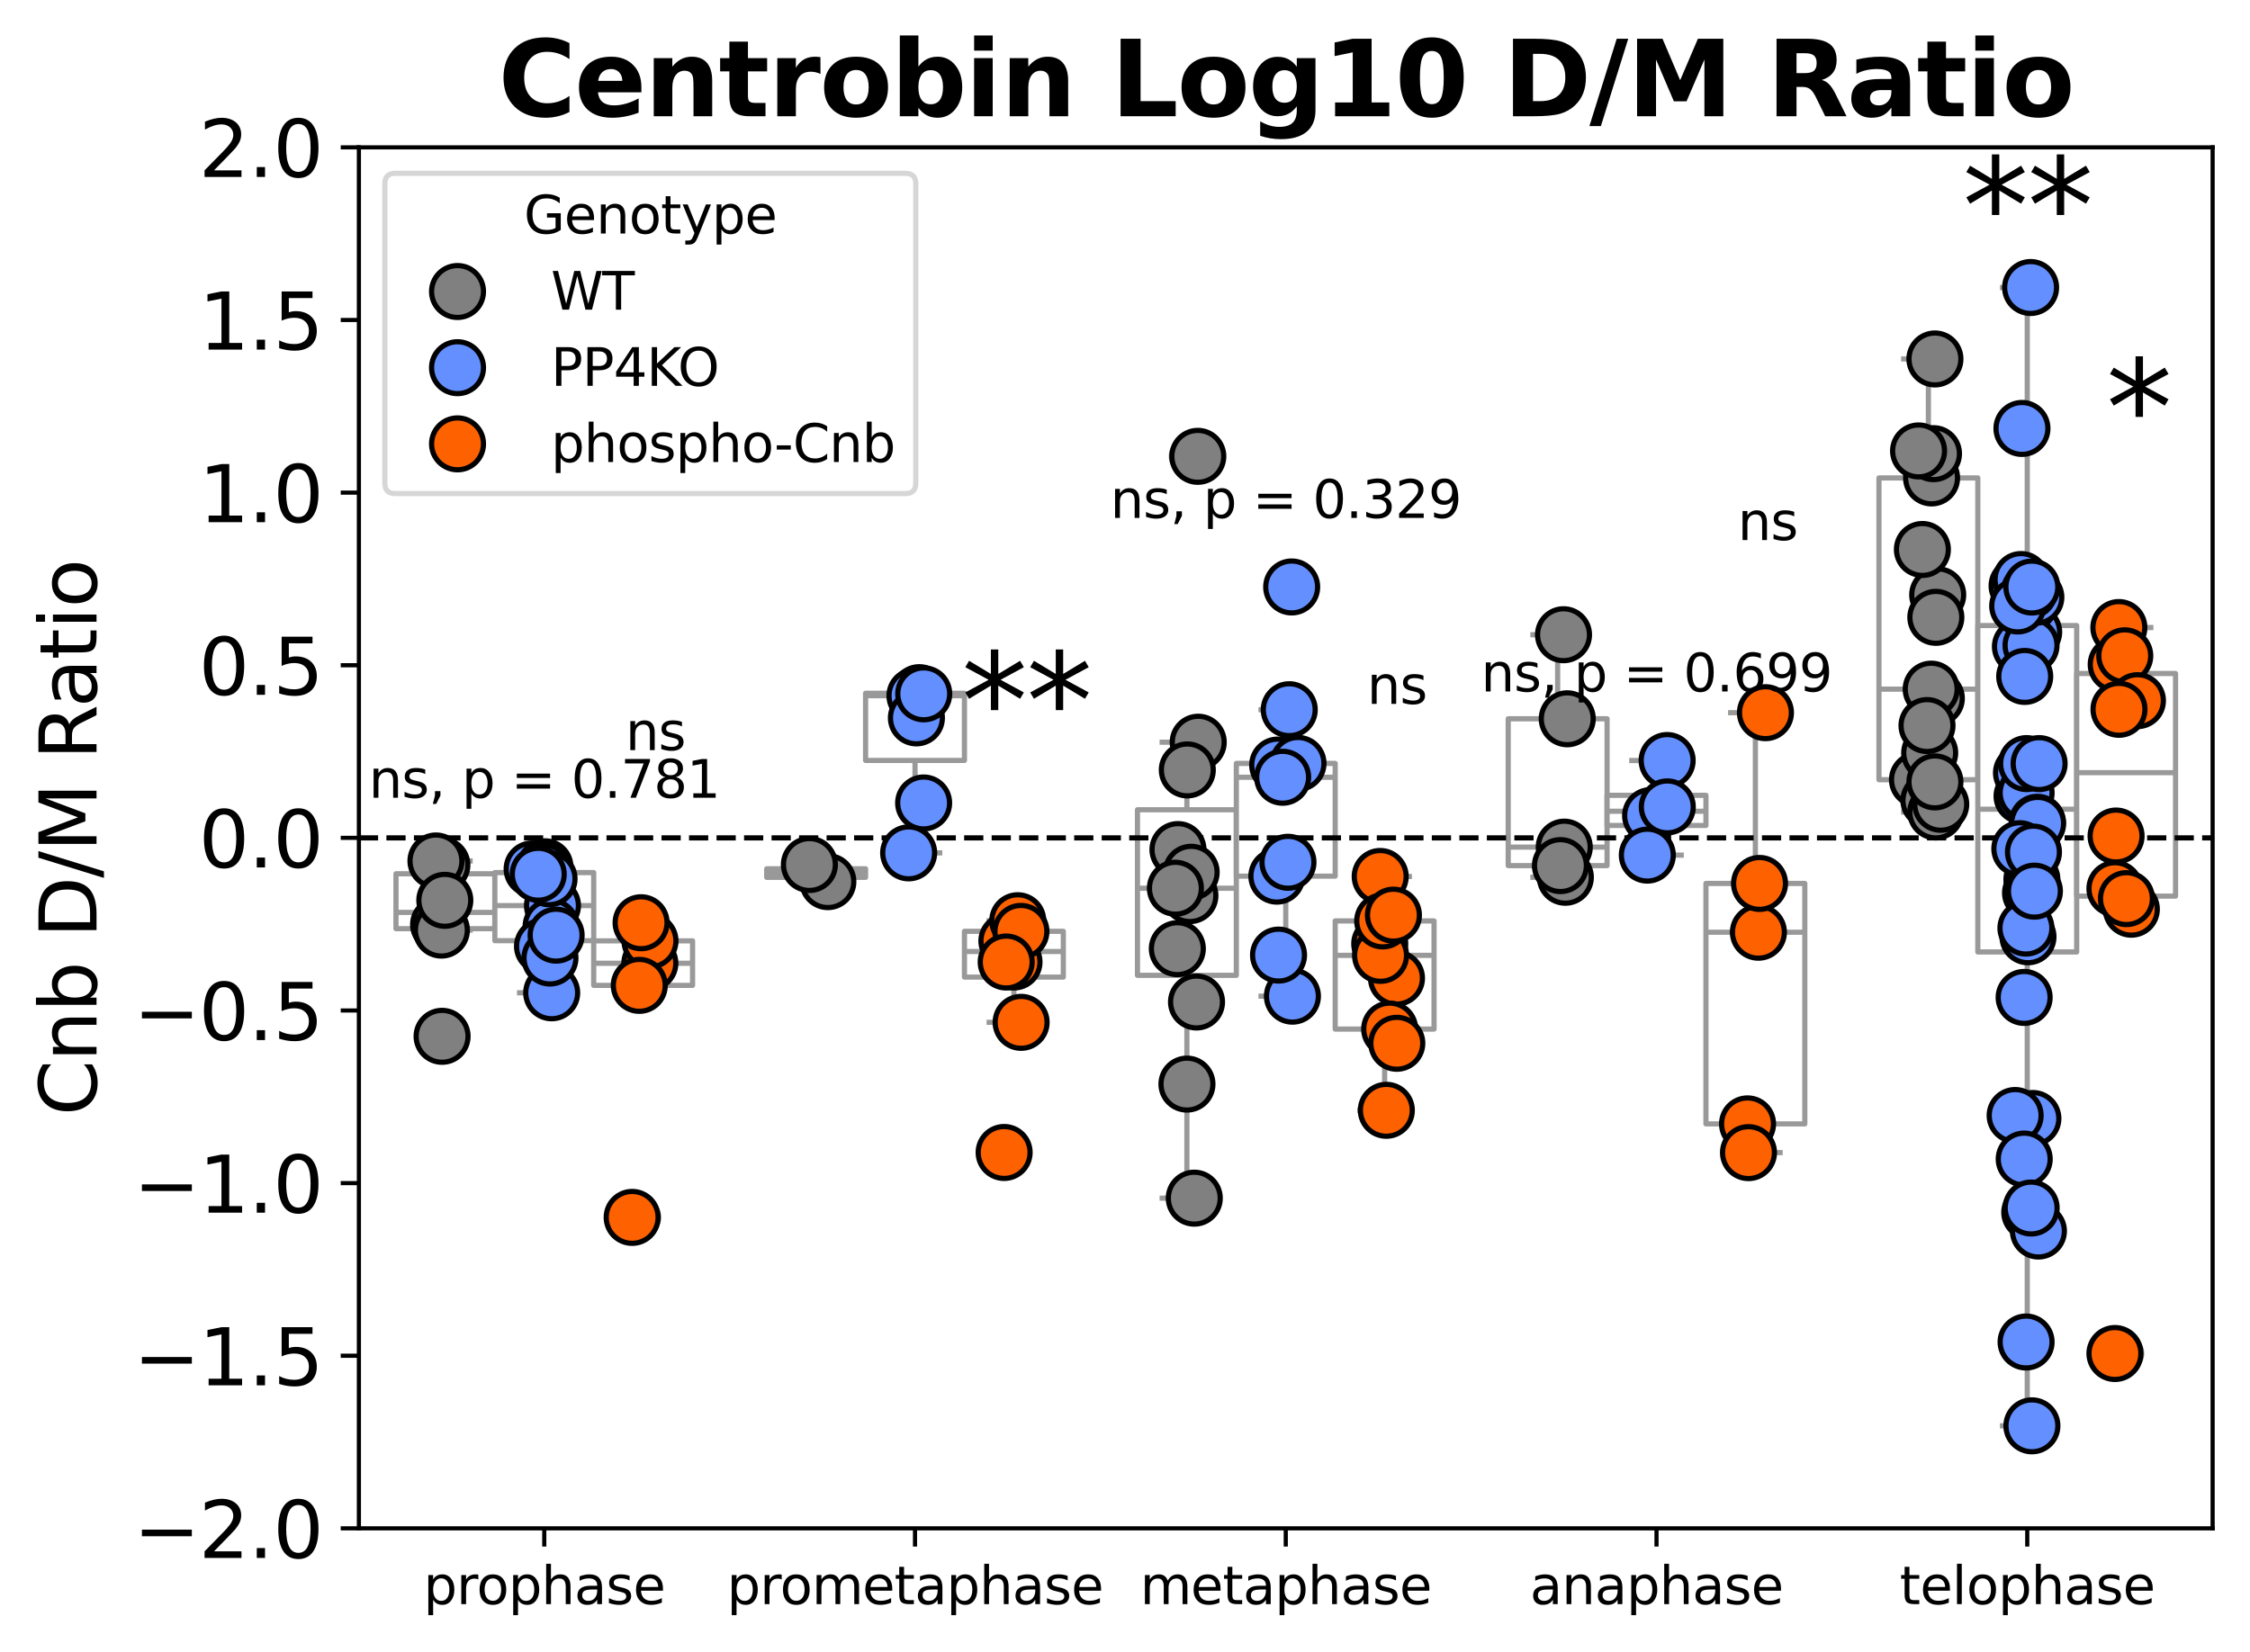 <?xml version="1.0" encoding="utf-8" standalone="no"?>
<!DOCTYPE svg PUBLIC "-//W3C//DTD SVG 1.1//EN"
  "http://www.w3.org/Graphics/SVG/1.1/DTD/svg11.dtd">
<svg xmlns:xlink="http://www.w3.org/1999/xlink" width="433.461pt" height="318.387pt" viewBox="0 0 433.461 318.387" xmlns="http://www.w3.org/2000/svg" version="1.1">
 <defs>
  <style type="text/css">*{stroke-linejoin: round; stroke-linecap: butt}</style>
 </defs>
 <g id="figure_1">
  <g id="patch_1">
   <path d="M 0 318.387 
L 433.461 318.387 
L 433.461 0 
L 0 0 
z
" style="fill: #ffffff"/>
  </g>
  <g id="axes_1">
   <g id="patch_2">
    <path d="M 69.141 294.509 
L 426.261 294.509 
L 426.261 28.397 
L 69.141 28.397 
z
" style="fill: #ffffff"/>
   </g>
   <g id="matplotlib.axis_1">
    <g id="xtick_1">
     <g id="line2d_1">
      <defs>
       <path id="m2e10b2895a" d="M 0 0 
L 0 3.5 
" style="stroke: #000000; stroke-width: 0.8"/>
      </defs>
      <g>
       <use xlink:href="#m2e10b2895a" x="104.853" y="294.509" style="stroke: #000000; stroke-width: 0.8"/>
      </g>
     </g>
     <g id="text_1">
      <!-- prophase -->
      <g transform="translate(81.589 309.107) scale(0.1 -0.1)">
       <defs>
        <path id="DejaVuSans-70" d="M 1159 525 
L 1159 -1331 
L 581 -1331 
L 581 3500 
L 1159 3500 
L 1159 2969 
Q 1341 3281 1617 3432 
Q 1894 3584 2278 3584 
Q 2916 3584 3314 3078 
Q 3713 2572 3713 1747 
Q 3713 922 3314 415 
Q 2916 -91 2278 -91 
Q 1894 -91 1617 61 
Q 1341 213 1159 525 
z
M 3116 1747 
Q 3116 2381 2855 2742 
Q 2594 3103 2138 3103 
Q 1681 3103 1420 2742 
Q 1159 2381 1159 1747 
Q 1159 1113 1420 752 
Q 1681 391 2138 391 
Q 2594 391 2855 752 
Q 3116 1113 3116 1747 
z
" transform="scale(0.016)"/>
        <path id="DejaVuSans-72" d="M 2631 2963 
Q 2534 3019 2420 3045 
Q 2306 3072 2169 3072 
Q 1681 3072 1420 2755 
Q 1159 2438 1159 1844 
L 1159 0 
L 581 0 
L 581 3500 
L 1159 3500 
L 1159 2956 
Q 1341 3275 1631 3429 
Q 1922 3584 2338 3584 
Q 2397 3584 2469 3576 
Q 2541 3569 2628 3553 
L 2631 2963 
z
" transform="scale(0.016)"/>
        <path id="DejaVuSans-6f" d="M 1959 3097 
Q 1497 3097 1228 2736 
Q 959 2375 959 1747 
Q 959 1119 1226 758 
Q 1494 397 1959 397 
Q 2419 397 2687 759 
Q 2956 1122 2956 1747 
Q 2956 2369 2687 2733 
Q 2419 3097 1959 3097 
z
M 1959 3584 
Q 2709 3584 3137 3096 
Q 3566 2609 3566 1747 
Q 3566 888 3137 398 
Q 2709 -91 1959 -91 
Q 1206 -91 779 398 
Q 353 888 353 1747 
Q 353 2609 779 3096 
Q 1206 3584 1959 3584 
z
" transform="scale(0.016)"/>
        <path id="DejaVuSans-68" d="M 3513 2113 
L 3513 0 
L 2938 0 
L 2938 2094 
Q 2938 2591 2744 2837 
Q 2550 3084 2163 3084 
Q 1697 3084 1428 2787 
Q 1159 2491 1159 1978 
L 1159 0 
L 581 0 
L 581 4863 
L 1159 4863 
L 1159 2956 
Q 1366 3272 1645 3428 
Q 1925 3584 2291 3584 
Q 2894 3584 3203 3211 
Q 3513 2838 3513 2113 
z
" transform="scale(0.016)"/>
        <path id="DejaVuSans-61" d="M 2194 1759 
Q 1497 1759 1228 1600 
Q 959 1441 959 1056 
Q 959 750 1161 570 
Q 1363 391 1709 391 
Q 2188 391 2477 730 
Q 2766 1069 2766 1631 
L 2766 1759 
L 2194 1759 
z
M 3341 1997 
L 3341 0 
L 2766 0 
L 2766 531 
Q 2569 213 2275 61 
Q 1981 -91 1556 -91 
Q 1019 -91 701 211 
Q 384 513 384 1019 
Q 384 1609 779 1909 
Q 1175 2209 1959 2209 
L 2766 2209 
L 2766 2266 
Q 2766 2663 2505 2880 
Q 2244 3097 1772 3097 
Q 1472 3097 1187 3025 
Q 903 2953 641 2809 
L 641 3341 
Q 956 3463 1253 3523 
Q 1550 3584 1831 3584 
Q 2591 3584 2966 3190 
Q 3341 2797 3341 1997 
z
" transform="scale(0.016)"/>
        <path id="DejaVuSans-73" d="M 2834 3397 
L 2834 2853 
Q 2591 2978 2328 3040 
Q 2066 3103 1784 3103 
Q 1356 3103 1142 2972 
Q 928 2841 928 2578 
Q 928 2378 1081 2264 
Q 1234 2150 1697 2047 
L 1894 2003 
Q 2506 1872 2764 1633 
Q 3022 1394 3022 966 
Q 3022 478 2636 193 
Q 2250 -91 1575 -91 
Q 1294 -91 989 -36 
Q 684 19 347 128 
L 347 722 
Q 666 556 975 473 
Q 1284 391 1588 391 
Q 1994 391 2212 530 
Q 2431 669 2431 922 
Q 2431 1156 2273 1281 
Q 2116 1406 1581 1522 
L 1381 1569 
Q 847 1681 609 1914 
Q 372 2147 372 2553 
Q 372 3047 722 3315 
Q 1072 3584 1716 3584 
Q 2034 3584 2315 3537 
Q 2597 3491 2834 3397 
z
" transform="scale(0.016)"/>
        <path id="DejaVuSans-65" d="M 3597 1894 
L 3597 1613 
L 953 1613 
Q 991 1019 1311 708 
Q 1631 397 2203 397 
Q 2534 397 2845 478 
Q 3156 559 3463 722 
L 3463 178 
Q 3153 47 2828 -22 
Q 2503 -91 2169 -91 
Q 1331 -91 842 396 
Q 353 884 353 1716 
Q 353 2575 817 3079 
Q 1281 3584 2069 3584 
Q 2775 3584 3186 3129 
Q 3597 2675 3597 1894 
z
M 3022 2063 
Q 3016 2534 2758 2815 
Q 2500 3097 2075 3097 
Q 1594 3097 1305 2825 
Q 1016 2553 972 2059 
L 3022 2063 
z
" transform="scale(0.016)"/>
       </defs>
       <use xlink:href="#DejaVuSans-70"/>
       <use xlink:href="#DejaVuSans-72" x="63.477"/>
       <use xlink:href="#DejaVuSans-6f" x="102.34"/>
       <use xlink:href="#DejaVuSans-70" x="163.521"/>
       <use xlink:href="#DejaVuSans-68" x="226.998"/>
       <use xlink:href="#DejaVuSans-61" x="290.377"/>
       <use xlink:href="#DejaVuSans-73" x="351.656"/>
       <use xlink:href="#DejaVuSans-65" x="403.756"/>
      </g>
     </g>
    </g>
    <g id="xtick_2">
     <g id="line2d_2">
      <g>
       <use xlink:href="#m2e10b2895a" x="176.277" y="294.509" style="stroke: #000000; stroke-width: 0.8"/>
      </g>
     </g>
     <g id="text_2">
      <!-- prometaphase -->
      <g transform="translate(140.041 309.107) scale(0.1 -0.1)">
       <defs>
        <path id="DejaVuSans-6d" d="M 3328 2828 
Q 3544 3216 3844 3400 
Q 4144 3584 4550 3584 
Q 5097 3584 5394 3201 
Q 5691 2819 5691 2113 
L 5691 0 
L 5113 0 
L 5113 2094 
Q 5113 2597 4934 2840 
Q 4756 3084 4391 3084 
Q 3944 3084 3684 2787 
Q 3425 2491 3425 1978 
L 3425 0 
L 2847 0 
L 2847 2094 
Q 2847 2600 2669 2842 
Q 2491 3084 2119 3084 
Q 1678 3084 1418 2786 
Q 1159 2488 1159 1978 
L 1159 0 
L 581 0 
L 581 3500 
L 1159 3500 
L 1159 2956 
Q 1356 3278 1631 3431 
Q 1906 3584 2284 3584 
Q 2666 3584 2933 3390 
Q 3200 3197 3328 2828 
z
" transform="scale(0.016)"/>
        <path id="DejaVuSans-74" d="M 1172 4494 
L 1172 3500 
L 2356 3500 
L 2356 3053 
L 1172 3053 
L 1172 1153 
Q 1172 725 1289 603 
Q 1406 481 1766 481 
L 2356 481 
L 2356 0 
L 1766 0 
Q 1100 0 847 248 
Q 594 497 594 1153 
L 594 3053 
L 172 3053 
L 172 3500 
L 594 3500 
L 594 4494 
L 1172 4494 
z
" transform="scale(0.016)"/>
       </defs>
       <use xlink:href="#DejaVuSans-70"/>
       <use xlink:href="#DejaVuSans-72" x="63.477"/>
       <use xlink:href="#DejaVuSans-6f" x="102.34"/>
       <use xlink:href="#DejaVuSans-6d" x="163.521"/>
       <use xlink:href="#DejaVuSans-65" x="260.934"/>
       <use xlink:href="#DejaVuSans-74" x="322.457"/>
       <use xlink:href="#DejaVuSans-61" x="361.666"/>
       <use xlink:href="#DejaVuSans-70" x="422.945"/>
       <use xlink:href="#DejaVuSans-68" x="486.422"/>
       <use xlink:href="#DejaVuSans-61" x="549.801"/>
       <use xlink:href="#DejaVuSans-73" x="611.08"/>
       <use xlink:href="#DejaVuSans-65" x="663.18"/>
      </g>
     </g>
    </g>
    <g id="xtick_3">
     <g id="line2d_3">
      <g>
       <use xlink:href="#m2e10b2895a" x="247.701" y="294.509" style="stroke: #000000; stroke-width: 0.8"/>
      </g>
     </g>
     <g id="text_3">
      <!-- metaphase -->
      <g transform="translate(219.642 309.107) scale(0.1 -0.1)">
       <use xlink:href="#DejaVuSans-6d"/>
       <use xlink:href="#DejaVuSans-65" x="97.412"/>
       <use xlink:href="#DejaVuSans-74" x="158.936"/>
       <use xlink:href="#DejaVuSans-61" x="198.145"/>
       <use xlink:href="#DejaVuSans-70" x="259.424"/>
       <use xlink:href="#DejaVuSans-68" x="322.9"/>
       <use xlink:href="#DejaVuSans-61" x="386.279"/>
       <use xlink:href="#DejaVuSans-73" x="447.559"/>
       <use xlink:href="#DejaVuSans-65" x="499.658"/>
      </g>
     </g>
    </g>
    <g id="xtick_4">
     <g id="line2d_4">
      <g>
       <use xlink:href="#m2e10b2895a" x="319.125" y="294.509" style="stroke: #000000; stroke-width: 0.8"/>
      </g>
     </g>
     <g id="text_4">
      <!-- anaphase -->
      <g transform="translate(294.74 309.107) scale(0.1 -0.1)">
       <defs>
        <path id="DejaVuSans-6e" d="M 3513 2113 
L 3513 0 
L 2938 0 
L 2938 2094 
Q 2938 2591 2744 2837 
Q 2550 3084 2163 3084 
Q 1697 3084 1428 2787 
Q 1159 2491 1159 1978 
L 1159 0 
L 581 0 
L 581 3500 
L 1159 3500 
L 1159 2956 
Q 1366 3272 1645 3428 
Q 1925 3584 2291 3584 
Q 2894 3584 3203 3211 
Q 3513 2838 3513 2113 
z
" transform="scale(0.016)"/>
       </defs>
       <use xlink:href="#DejaVuSans-61"/>
       <use xlink:href="#DejaVuSans-6e" x="61.279"/>
       <use xlink:href="#DejaVuSans-61" x="124.658"/>
       <use xlink:href="#DejaVuSans-70" x="185.938"/>
       <use xlink:href="#DejaVuSans-68" x="249.414"/>
       <use xlink:href="#DejaVuSans-61" x="312.793"/>
       <use xlink:href="#DejaVuSans-73" x="374.072"/>
       <use xlink:href="#DejaVuSans-65" x="426.172"/>
      </g>
     </g>
    </g>
    <g id="xtick_5">
     <g id="line2d_5">
      <g>
       <use xlink:href="#m2e10b2895a" x="390.549" y="294.509" style="stroke: #000000; stroke-width: 0.8"/>
      </g>
     </g>
     <g id="text_5">
      <!-- telophase -->
      <g transform="translate(365.976 309.107) scale(0.1 -0.1)">
       <defs>
        <path id="DejaVuSans-6c" d="M 603 4863 
L 1178 4863 
L 1178 0 
L 603 0 
L 603 4863 
z
" transform="scale(0.016)"/>
       </defs>
       <use xlink:href="#DejaVuSans-74"/>
       <use xlink:href="#DejaVuSans-65" x="39.209"/>
       <use xlink:href="#DejaVuSans-6c" x="100.732"/>
       <use xlink:href="#DejaVuSans-6f" x="128.516"/>
       <use xlink:href="#DejaVuSans-70" x="189.697"/>
       <use xlink:href="#DejaVuSans-68" x="253.174"/>
       <use xlink:href="#DejaVuSans-61" x="316.553"/>
       <use xlink:href="#DejaVuSans-73" x="377.832"/>
       <use xlink:href="#DejaVuSans-65" x="429.932"/>
      </g>
     </g>
    </g>
   </g>
   <g id="matplotlib.axis_2">
    <g id="ytick_1">
     <g id="line2d_6">
      <defs>
       <path id="m1418b75d5c" d="M 0 0 
L -3.5 0 
" style="stroke: #000000; stroke-width: 0.8"/>
      </defs>
      <g>
       <use xlink:href="#m1418b75d5c" x="69.141" y="294.509" style="stroke: #000000; stroke-width: 0.8"/>
      </g>
     </g>
     <g id="text_6">
      <!-- −2.0 -->
      <g transform="translate(25.717 300.208) scale(0.15 -0.15)">
       <defs>
        <path id="DejaVuSans-2212" d="M 678 2272 
L 4684 2272 
L 4684 1741 
L 678 1741 
L 678 2272 
z
" transform="scale(0.016)"/>
        <path id="DejaVuSans-32" d="M 1228 531 
L 3431 531 
L 3431 0 
L 469 0 
L 469 531 
Q 828 903 1448 1529 
Q 2069 2156 2228 2338 
Q 2531 2678 2651 2914 
Q 2772 3150 2772 3378 
Q 2772 3750 2511 3984 
Q 2250 4219 1831 4219 
Q 1534 4219 1204 4116 
Q 875 4013 500 3803 
L 500 4441 
Q 881 4594 1212 4672 
Q 1544 4750 1819 4750 
Q 2544 4750 2975 4387 
Q 3406 4025 3406 3419 
Q 3406 3131 3298 2873 
Q 3191 2616 2906 2266 
Q 2828 2175 2409 1742 
Q 1991 1309 1228 531 
z
" transform="scale(0.016)"/>
        <path id="DejaVuSans-2e" d="M 684 794 
L 1344 794 
L 1344 0 
L 684 0 
L 684 794 
z
" transform="scale(0.016)"/>
        <path id="DejaVuSans-30" d="M 2034 4250 
Q 1547 4250 1301 3770 
Q 1056 3291 1056 2328 
Q 1056 1369 1301 889 
Q 1547 409 2034 409 
Q 2525 409 2770 889 
Q 3016 1369 3016 2328 
Q 3016 3291 2770 3770 
Q 2525 4250 2034 4250 
z
M 2034 4750 
Q 2819 4750 3233 4129 
Q 3647 3509 3647 2328 
Q 3647 1150 3233 529 
Q 2819 -91 2034 -91 
Q 1250 -91 836 529 
Q 422 1150 422 2328 
Q 422 3509 836 4129 
Q 1250 4750 2034 4750 
z
" transform="scale(0.016)"/>
       </defs>
       <use xlink:href="#DejaVuSans-2212"/>
       <use xlink:href="#DejaVuSans-32" x="83.789"/>
       <use xlink:href="#DejaVuSans-2e" x="147.412"/>
       <use xlink:href="#DejaVuSans-30" x="179.199"/>
      </g>
     </g>
    </g>
    <g id="ytick_2">
     <g id="line2d_7">
      <g>
       <use xlink:href="#m1418b75d5c" x="69.141" y="261.245" style="stroke: #000000; stroke-width: 0.8"/>
      </g>
     </g>
     <g id="text_7">
      <!-- −1.5 -->
      <g transform="translate(25.717 266.944) scale(0.15 -0.15)">
       <defs>
        <path id="DejaVuSans-31" d="M 794 531 
L 1825 531 
L 1825 4091 
L 703 3866 
L 703 4441 
L 1819 4666 
L 2450 4666 
L 2450 531 
L 3481 531 
L 3481 0 
L 794 0 
L 794 531 
z
" transform="scale(0.016)"/>
        <path id="DejaVuSans-35" d="M 691 4666 
L 3169 4666 
L 3169 4134 
L 1269 4134 
L 1269 2991 
Q 1406 3038 1543 3061 
Q 1681 3084 1819 3084 
Q 2600 3084 3056 2656 
Q 3513 2228 3513 1497 
Q 3513 744 3044 326 
Q 2575 -91 1722 -91 
Q 1428 -91 1123 -41 
Q 819 9 494 109 
L 494 744 
Q 775 591 1075 516 
Q 1375 441 1709 441 
Q 2250 441 2565 725 
Q 2881 1009 2881 1497 
Q 2881 1984 2565 2268 
Q 2250 2553 1709 2553 
Q 1456 2553 1204 2497 
Q 953 2441 691 2322 
L 691 4666 
z
" transform="scale(0.016)"/>
       </defs>
       <use xlink:href="#DejaVuSans-2212"/>
       <use xlink:href="#DejaVuSans-31" x="83.789"/>
       <use xlink:href="#DejaVuSans-2e" x="147.412"/>
       <use xlink:href="#DejaVuSans-35" x="179.199"/>
      </g>
     </g>
    </g>
    <g id="ytick_3">
     <g id="line2d_8">
      <g>
       <use xlink:href="#m1418b75d5c" x="69.141" y="227.981" style="stroke: #000000; stroke-width: 0.8"/>
      </g>
     </g>
     <g id="text_8">
      <!-- −1.0 -->
      <g transform="translate(25.717 233.68) scale(0.15 -0.15)">
       <use xlink:href="#DejaVuSans-2212"/>
       <use xlink:href="#DejaVuSans-31" x="83.789"/>
       <use xlink:href="#DejaVuSans-2e" x="147.412"/>
       <use xlink:href="#DejaVuSans-30" x="179.199"/>
      </g>
     </g>
    </g>
    <g id="ytick_4">
     <g id="line2d_9">
      <g>
       <use xlink:href="#m1418b75d5c" x="69.141" y="194.717" style="stroke: #000000; stroke-width: 0.8"/>
      </g>
     </g>
     <g id="text_9">
      <!-- −0.5 -->
      <g transform="translate(25.717 200.416) scale(0.15 -0.15)">
       <use xlink:href="#DejaVuSans-2212"/>
       <use xlink:href="#DejaVuSans-30" x="83.789"/>
       <use xlink:href="#DejaVuSans-2e" x="147.412"/>
       <use xlink:href="#DejaVuSans-35" x="179.199"/>
      </g>
     </g>
    </g>
    <g id="ytick_5">
     <g id="line2d_10">
      <g>
       <use xlink:href="#m1418b75d5c" x="69.141" y="161.453" style="stroke: #000000; stroke-width: 0.8"/>
      </g>
     </g>
     <g id="text_10">
      <!-- 0.0 -->
      <g transform="translate(38.287 167.152) scale(0.15 -0.15)">
       <use xlink:href="#DejaVuSans-30"/>
       <use xlink:href="#DejaVuSans-2e" x="63.623"/>
       <use xlink:href="#DejaVuSans-30" x="95.41"/>
      </g>
     </g>
    </g>
    <g id="ytick_6">
     <g id="line2d_11">
      <g>
       <use xlink:href="#m1418b75d5c" x="69.141" y="128.189" style="stroke: #000000; stroke-width: 0.8"/>
      </g>
     </g>
     <g id="text_11">
      <!-- 0.5 -->
      <g transform="translate(38.287 133.888) scale(0.15 -0.15)">
       <use xlink:href="#DejaVuSans-30"/>
       <use xlink:href="#DejaVuSans-2e" x="63.623"/>
       <use xlink:href="#DejaVuSans-35" x="95.41"/>
      </g>
     </g>
    </g>
    <g id="ytick_7">
     <g id="line2d_12">
      <g>
       <use xlink:href="#m1418b75d5c" x="69.141" y="94.925" style="stroke: #000000; stroke-width: 0.8"/>
      </g>
     </g>
     <g id="text_12">
      <!-- 1.0 -->
      <g transform="translate(38.287 100.624) scale(0.15 -0.15)">
       <use xlink:href="#DejaVuSans-31"/>
       <use xlink:href="#DejaVuSans-2e" x="63.623"/>
       <use xlink:href="#DejaVuSans-30" x="95.41"/>
      </g>
     </g>
    </g>
    <g id="ytick_8">
     <g id="line2d_13">
      <g>
       <use xlink:href="#m1418b75d5c" x="69.141" y="61.661" style="stroke: #000000; stroke-width: 0.8"/>
      </g>
     </g>
     <g id="text_13">
      <!-- 1.5 -->
      <g transform="translate(38.287 67.36) scale(0.15 -0.15)">
       <use xlink:href="#DejaVuSans-31"/>
       <use xlink:href="#DejaVuSans-2e" x="63.623"/>
       <use xlink:href="#DejaVuSans-35" x="95.41"/>
      </g>
     </g>
    </g>
    <g id="ytick_9">
     <g id="line2d_14">
      <g>
       <use xlink:href="#m1418b75d5c" x="69.141" y="28.397" style="stroke: #000000; stroke-width: 0.8"/>
      </g>
     </g>
     <g id="text_14">
      <!-- 2.0 -->
      <g transform="translate(38.287 34.096) scale(0.15 -0.15)">
       <use xlink:href="#DejaVuSans-32"/>
       <use xlink:href="#DejaVuSans-2e" x="63.623"/>
       <use xlink:href="#DejaVuSans-30" x="95.41"/>
      </g>
     </g>
    </g>
    <g id="text_15">
     <!-- Cnb D/M Ratio -->
     <g transform="translate(18.598 214.996) rotate(-90) scale(0.15 -0.15)">
      <defs>
       <path id="DejaVuSans-43" d="M 4122 4306 
L 4122 3641 
Q 3803 3938 3442 4084 
Q 3081 4231 2675 4231 
Q 1875 4231 1450 3742 
Q 1025 3253 1025 2328 
Q 1025 1406 1450 917 
Q 1875 428 2675 428 
Q 3081 428 3442 575 
Q 3803 722 4122 1019 
L 4122 359 
Q 3791 134 3420 21 
Q 3050 -91 2638 -91 
Q 1578 -91 968 557 
Q 359 1206 359 2328 
Q 359 3453 968 4101 
Q 1578 4750 2638 4750 
Q 3056 4750 3426 4639 
Q 3797 4528 4122 4306 
z
" transform="scale(0.016)"/>
       <path id="DejaVuSans-62" d="M 3116 1747 
Q 3116 2381 2855 2742 
Q 2594 3103 2138 3103 
Q 1681 3103 1420 2742 
Q 1159 2381 1159 1747 
Q 1159 1113 1420 752 
Q 1681 391 2138 391 
Q 2594 391 2855 752 
Q 3116 1113 3116 1747 
z
M 1159 2969 
Q 1341 3281 1617 3432 
Q 1894 3584 2278 3584 
Q 2916 3584 3314 3078 
Q 3713 2572 3713 1747 
Q 3713 922 3314 415 
Q 2916 -91 2278 -91 
Q 1894 -91 1617 61 
Q 1341 213 1159 525 
L 1159 0 
L 581 0 
L 581 4863 
L 1159 4863 
L 1159 2969 
z
" transform="scale(0.016)"/>
       <path id="DejaVuSans-20" transform="scale(0.016)"/>
       <path id="DejaVuSans-44" d="M 1259 4147 
L 1259 519 
L 2022 519 
Q 2988 519 3436 956 
Q 3884 1394 3884 2338 
Q 3884 3275 3436 3711 
Q 2988 4147 2022 4147 
L 1259 4147 
z
M 628 4666 
L 1925 4666 
Q 3281 4666 3915 4102 
Q 4550 3538 4550 2338 
Q 4550 1131 3912 565 
Q 3275 0 1925 0 
L 628 0 
L 628 4666 
z
" transform="scale(0.016)"/>
       <path id="DejaVuSans-2f" d="M 1625 4666 
L 2156 4666 
L 531 -594 
L 0 -594 
L 1625 4666 
z
" transform="scale(0.016)"/>
       <path id="DejaVuSans-4d" d="M 628 4666 
L 1569 4666 
L 2759 1491 
L 3956 4666 
L 4897 4666 
L 4897 0 
L 4281 0 
L 4281 4097 
L 3078 897 
L 2444 897 
L 1241 4097 
L 1241 0 
L 628 0 
L 628 4666 
z
" transform="scale(0.016)"/>
       <path id="DejaVuSans-52" d="M 2841 2188 
Q 3044 2119 3236 1894 
Q 3428 1669 3622 1275 
L 4263 0 
L 3584 0 
L 2988 1197 
Q 2756 1666 2539 1819 
Q 2322 1972 1947 1972 
L 1259 1972 
L 1259 0 
L 628 0 
L 628 4666 
L 2053 4666 
Q 2853 4666 3247 4331 
Q 3641 3997 3641 3322 
Q 3641 2881 3436 2590 
Q 3231 2300 2841 2188 
z
M 1259 4147 
L 1259 2491 
L 2053 2491 
Q 2509 2491 2742 2702 
Q 2975 2913 2975 3322 
Q 2975 3731 2742 3939 
Q 2509 4147 2053 4147 
L 1259 4147 
z
" transform="scale(0.016)"/>
       <path id="DejaVuSans-69" d="M 603 3500 
L 1178 3500 
L 1178 0 
L 603 0 
L 603 3500 
z
M 603 4863 
L 1178 4863 
L 1178 4134 
L 603 4134 
L 603 4863 
z
" transform="scale(0.016)"/>
      </defs>
      <use xlink:href="#DejaVuSans-43"/>
      <use xlink:href="#DejaVuSans-6e" x="69.824"/>
      <use xlink:href="#DejaVuSans-62" x="133.203"/>
      <use xlink:href="#DejaVuSans-20" x="196.68"/>
      <use xlink:href="#DejaVuSans-44" x="228.467"/>
      <use xlink:href="#DejaVuSans-2f" x="305.469"/>
      <use xlink:href="#DejaVuSans-4d" x="339.16"/>
      <use xlink:href="#DejaVuSans-20" x="425.439"/>
      <use xlink:href="#DejaVuSans-52" x="457.227"/>
      <use xlink:href="#DejaVuSans-61" x="524.459"/>
      <use xlink:href="#DejaVuSans-74" x="585.738"/>
      <use xlink:href="#DejaVuSans-69" x="624.947"/>
      <use xlink:href="#DejaVuSans-6f" x="652.73"/>
     </g>
    </g>
   </g>
   <g id="patch_3">
    <path d="M 76.284 178.958 
L 95.33 178.958 
L 95.33 168.376 
L 76.284 168.376 
L 76.284 178.958 
z
" clip-path="url(#p15b06f3330)" style="fill: #ffffff; stroke: #999999; stroke-linejoin: miter"/>
   </g>
   <g id="line2d_15">
    <path d="M 85.807 178.958 
L 85.807 179.228 
" clip-path="url(#p15b06f3330)" style="fill: none; stroke: #999999"/>
   </g>
   <g id="line2d_16">
    <path d="M 85.807 168.376 
L 85.807 165.904 
" clip-path="url(#p15b06f3330)" style="fill: none; stroke: #999999"/>
   </g>
   <g id="line2d_17">
    <path d="M 81.045 179.228 
L 90.569 179.228 
" clip-path="url(#p15b06f3330)" style="fill: none; stroke: #999999; stroke-linecap: square"/>
   </g>
   <g id="line2d_18">
    <path d="M 81.045 165.904 
L 90.569 165.904 
" clip-path="url(#p15b06f3330)" style="fill: none; stroke: #999999; stroke-linecap: square"/>
   </g>
   <g id="line2d_19">
    <defs>
     <path id="mef1c760ff2" d="M 0 3 
C 0.796 3 1.559 2.684 2.121 2.121 
C 2.684 1.559 3 0.796 3 0 
C 3 -0.796 2.684 -1.559 2.121 -2.121 
C 1.559 -2.684 0.796 -3 0 -3 
C -0.796 -3 -1.559 -2.684 -2.121 -2.121 
C -2.684 -1.559 -3 -0.796 -3 0 
C -3 0.796 -2.684 1.559 -2.121 2.121 
C -1.559 2.684 -0.796 3 0 3 
z
" style="stroke: #999999"/>
    </defs>
    <g clip-path="url(#p15b06f3330)">
     <use xlink:href="#mef1c760ff2" x="85.807" y="199.694" style="fill-opacity: 0; stroke: #999999"/>
    </g>
   </g>
   <g id="patch_4">
    <path d="M 147.708 169.061 
L 166.754 169.061 
L 166.754 167.414 
L 147.708 167.414 
L 147.708 169.061 
z
" clip-path="url(#p15b06f3330)" style="fill: #ffffff; stroke: #999999; stroke-linejoin: miter"/>
   </g>
   <g id="line2d_20">
    <path d="M 157.231 169.061 
L 157.231 169.885 
" clip-path="url(#p15b06f3330)" style="fill: none; stroke: #999999"/>
   </g>
   <g id="line2d_21">
    <path d="M 157.231 167.414 
L 157.231 166.59 
" clip-path="url(#p15b06f3330)" style="fill: none; stroke: #999999"/>
   </g>
   <g id="line2d_22">
    <path d="M 152.469 169.885 
L 161.993 169.885 
" clip-path="url(#p15b06f3330)" style="fill: none; stroke: #999999; stroke-linecap: square"/>
   </g>
   <g id="line2d_23">
    <path d="M 152.469 166.59 
L 161.993 166.59 
" clip-path="url(#p15b06f3330)" style="fill: none; stroke: #999999; stroke-linecap: square"/>
   </g>
   <g id="line2d_24"/>
   <g id="patch_5">
    <path d="M 219.132 187.943 
L 238.178 187.943 
L 238.178 156.037 
L 219.132 156.037 
L 219.132 187.943 
z
" clip-path="url(#p15b06f3330)" style="fill: #ffffff; stroke: #999999; stroke-linejoin: miter"/>
   </g>
   <g id="line2d_25">
    <path d="M 228.655 187.943 
L 228.655 230.88 
" clip-path="url(#p15b06f3330)" style="fill: none; stroke: #999999"/>
   </g>
   <g id="line2d_26">
    <path d="M 228.655 156.037 
L 228.655 143.022 
" clip-path="url(#p15b06f3330)" style="fill: none; stroke: #999999"/>
   </g>
   <g id="line2d_27">
    <path d="M 223.893 230.88 
L 233.417 230.88 
" clip-path="url(#p15b06f3330)" style="fill: none; stroke: #999999; stroke-linecap: square"/>
   </g>
   <g id="line2d_28">
    <path d="M 223.893 143.022 
L 233.417 143.022 
" clip-path="url(#p15b06f3330)" style="fill: none; stroke: #999999; stroke-linecap: square"/>
   </g>
   <g id="line2d_29">
    <g clip-path="url(#p15b06f3330)">
     <use xlink:href="#mef1c760ff2" x="228.655" y="87.935" style="fill-opacity: 0; stroke: #999999"/>
    </g>
   </g>
   <g id="patch_6">
    <path d="M 290.556 166.799 
L 309.602 166.799 
L 309.602 138.507 
L 290.556 138.507 
L 290.556 166.799 
z
" clip-path="url(#p15b06f3330)" style="fill: #ffffff; stroke: #999999; stroke-linejoin: miter"/>
   </g>
   <g id="line2d_30">
    <path d="M 300.079 166.799 
L 300.079 169.043 
" clip-path="url(#p15b06f3330)" style="fill: none; stroke: #999999"/>
   </g>
   <g id="line2d_31">
    <path d="M 300.079 138.507 
L 300.079 122.309 
" clip-path="url(#p15b06f3330)" style="fill: none; stroke: #999999"/>
   </g>
   <g id="line2d_32">
    <path d="M 295.317 169.043 
L 304.841 169.043 
" clip-path="url(#p15b06f3330)" style="fill: none; stroke: #999999; stroke-linecap: square"/>
   </g>
   <g id="line2d_33">
    <path d="M 295.317 122.309 
L 304.841 122.309 
" clip-path="url(#p15b06f3330)" style="fill: none; stroke: #999999; stroke-linecap: square"/>
   </g>
   <g id="line2d_34"/>
   <g id="patch_7">
    <path d="M 361.98 150.25 
L 381.026 150.25 
L 381.026 92.094 
L 361.98 92.094 
L 361.98 150.25 
z
" clip-path="url(#p15b06f3330)" style="fill: #ffffff; stroke: #999999; stroke-linejoin: miter"/>
   </g>
   <g id="line2d_35">
    <path d="M 371.503 150.25 
L 371.503 156.465 
" clip-path="url(#p15b06f3330)" style="fill: none; stroke: #999999"/>
   </g>
   <g id="line2d_36">
    <path d="M 371.503 92.094 
L 371.503 69.169 
" clip-path="url(#p15b06f3330)" style="fill: none; stroke: #999999"/>
   </g>
   <g id="line2d_37">
    <path d="M 366.741 156.465 
L 376.265 156.465 
" clip-path="url(#p15b06f3330)" style="fill: none; stroke: #999999; stroke-linecap: square"/>
   </g>
   <g id="line2d_38">
    <path d="M 366.741 69.169 
L 376.265 69.169 
" clip-path="url(#p15b06f3330)" style="fill: none; stroke: #999999; stroke-linecap: square"/>
   </g>
   <g id="line2d_39">
    <g clip-path="url(#p15b06f3330)">
     <use xlink:href="#mef1c760ff2" x="371.503" y="0.852" style="fill-opacity: 0; stroke: #999999"/>
    </g>
   </g>
   <g id="patch_8">
    <path d="M 95.33 181.267 
L 114.377 181.267 
L 114.377 168.145 
L 95.33 168.145 
L 95.33 181.267 
z
" clip-path="url(#p15b06f3330)" style="fill: #ffffff; stroke: #999999; stroke-linejoin: miter"/>
   </g>
   <g id="line2d_40">
    <path d="M 104.853 181.267 
L 104.853 191.308 
" clip-path="url(#p15b06f3330)" style="fill: none; stroke: #999999"/>
   </g>
   <g id="line2d_41">
    <path d="M 104.853 168.145 
L 104.853 167.028 
" clip-path="url(#p15b06f3330)" style="fill: none; stroke: #999999"/>
   </g>
   <g id="line2d_42">
    <path d="M 100.092 191.308 
L 109.615 191.308 
" clip-path="url(#p15b06f3330)" style="fill: none; stroke: #999999; stroke-linecap: square"/>
   </g>
   <g id="line2d_43">
    <path d="M 100.092 167.028 
L 109.615 167.028 
" clip-path="url(#p15b06f3330)" style="fill: none; stroke: #999999; stroke-linecap: square"/>
   </g>
   <g id="line2d_44"/>
   <g id="patch_9">
    <path d="M 166.754 146.532 
L 185.801 146.532 
L 185.801 133.585 
L 166.754 133.585 
L 166.754 146.532 
z
" clip-path="url(#p15b06f3330)" style="fill: #ffffff; stroke: #999999; stroke-linejoin: miter"/>
   </g>
   <g id="line2d_45">
    <path d="M 176.277 146.532 
L 176.277 164.344 
" clip-path="url(#p15b06f3330)" style="fill: none; stroke: #999999"/>
   </g>
   <g id="line2d_46">
    <path d="M 176.277 133.585 
L 176.277 133.471 
" clip-path="url(#p15b06f3330)" style="fill: none; stroke: #999999"/>
   </g>
   <g id="line2d_47">
    <path d="M 171.516 164.344 
L 181.039 164.344 
" clip-path="url(#p15b06f3330)" style="fill: none; stroke: #999999; stroke-linecap: square"/>
   </g>
   <g id="line2d_48">
    <path d="M 171.516 133.471 
L 181.039 133.471 
" clip-path="url(#p15b06f3330)" style="fill: none; stroke: #999999; stroke-linecap: square"/>
   </g>
   <g id="line2d_49">
    <g clip-path="url(#p15b06f3330)">
     <use xlink:href="#mef1c760ff2" x="176.277" y="22.506" style="fill-opacity: 0; stroke: #999999"/>
    </g>
   </g>
   <g id="patch_10">
    <path d="M 238.178 168.829 
L 257.225 168.829 
L 257.225 147.108 
L 238.178 147.108 
L 238.178 168.829 
z
" clip-path="url(#p15b06f3330)" style="fill: #ffffff; stroke: #999999; stroke-linejoin: miter"/>
   </g>
   <g id="line2d_50">
    <path d="M 247.701 168.829 
L 247.701 191.959 
" clip-path="url(#p15b06f3330)" style="fill: none; stroke: #999999"/>
   </g>
   <g id="line2d_51">
    <path d="M 247.701 147.108 
L 247.701 136.757 
" clip-path="url(#p15b06f3330)" style="fill: none; stroke: #999999"/>
   </g>
   <g id="line2d_52">
    <path d="M 242.94 191.959 
L 252.463 191.959 
" clip-path="url(#p15b06f3330)" style="fill: none; stroke: #999999; stroke-linecap: square"/>
   </g>
   <g id="line2d_53">
    <path d="M 242.94 136.757 
L 252.463 136.757 
" clip-path="url(#p15b06f3330)" style="fill: none; stroke: #999999; stroke-linecap: square"/>
   </g>
   <g id="line2d_54">
    <g clip-path="url(#p15b06f3330)">
     <use xlink:href="#mef1c760ff2" x="247.701" y="113.105" style="fill-opacity: 0; stroke: #999999"/>
    </g>
   </g>
   <g id="patch_11">
    <path d="M 309.602 159.062 
L 328.649 159.062 
L 328.649 153.253 
L 309.602 153.253 
L 309.602 159.062 
z
" clip-path="url(#p15b06f3330)" style="fill: #ffffff; stroke: #999999; stroke-linejoin: miter"/>
   </g>
   <g id="line2d_55">
    <path d="M 319.125 159.062 
L 319.125 164.777 
" clip-path="url(#p15b06f3330)" style="fill: none; stroke: #999999"/>
   </g>
   <g id="line2d_56">
    <path d="M 319.125 153.253 
L 319.125 146.549 
" clip-path="url(#p15b06f3330)" style="fill: none; stroke: #999999"/>
   </g>
   <g id="line2d_57">
    <path d="M 314.364 164.777 
L 323.887 164.777 
" clip-path="url(#p15b06f3330)" style="fill: none; stroke: #999999; stroke-linecap: square"/>
   </g>
   <g id="line2d_58">
    <path d="M 314.364 146.549 
L 323.887 146.549 
" clip-path="url(#p15b06f3330)" style="fill: none; stroke: #999999; stroke-linecap: square"/>
   </g>
   <g id="line2d_59"/>
   <g id="patch_12">
    <path d="M 381.026 183.436 
L 400.073 183.436 
L 400.073 120.536 
L 381.026 120.536 
L 381.026 183.436 
z
" clip-path="url(#p15b06f3330)" style="fill: #ffffff; stroke: #999999; stroke-linejoin: miter"/>
   </g>
   <g id="line2d_60">
    <path d="M 390.549 183.436 
L 390.549 274.751 
" clip-path="url(#p15b06f3330)" style="fill: none; stroke: #999999"/>
   </g>
   <g id="line2d_61">
    <path d="M 390.549 120.536 
L 390.549 55.403 
" clip-path="url(#p15b06f3330)" style="fill: none; stroke: #999999"/>
   </g>
   <g id="line2d_62">
    <path d="M 385.788 274.751 
L 395.311 274.751 
" clip-path="url(#p15b06f3330)" style="fill: none; stroke: #999999; stroke-linecap: square"/>
   </g>
   <g id="line2d_63">
    <path d="M 385.788 55.403 
L 395.311 55.403 
" clip-path="url(#p15b06f3330)" style="fill: none; stroke: #999999; stroke-linecap: square"/>
   </g>
   <g id="line2d_64"/>
   <g id="patch_13">
    <path d="M 114.377 189.876 
L 133.423 189.876 
L 133.423 181.301 
L 114.377 181.301 
L 114.377 189.876 
z
" clip-path="url(#p15b06f3330)" style="fill: #ffffff; stroke: #999999; stroke-linejoin: miter"/>
   </g>
   <g id="line2d_65">
    <path d="M 123.9 189.876 
L 123.9 189.876 
" clip-path="url(#p15b06f3330)" style="fill: none; stroke: #999999"/>
   </g>
   <g id="line2d_66">
    <path d="M 123.9 181.301 
L 123.9 177.809 
" clip-path="url(#p15b06f3330)" style="fill: none; stroke: #999999"/>
   </g>
   <g id="line2d_67">
    <path d="M 119.138 189.876 
L 128.661 189.876 
" clip-path="url(#p15b06f3330)" style="fill: none; stroke: #999999; stroke-linecap: square"/>
   </g>
   <g id="line2d_68">
    <path d="M 119.138 177.809 
L 128.661 177.809 
" clip-path="url(#p15b06f3330)" style="fill: none; stroke: #999999; stroke-linecap: square"/>
   </g>
   <g id="line2d_69">
    <g clip-path="url(#p15b06f3330)">
     <use xlink:href="#mef1c760ff2" x="123.9" y="234.586" style="fill-opacity: 0; stroke: #999999"/>
    </g>
   </g>
   <g id="patch_14">
    <path d="M 185.801 188.284 
L 204.847 188.284 
L 204.847 179.461 
L 185.801 179.461 
L 185.801 188.284 
z
" clip-path="url(#p15b06f3330)" style="fill: #ffffff; stroke: #999999; stroke-linejoin: miter"/>
   </g>
   <g id="line2d_70">
    <path d="M 195.324 188.284 
L 195.324 197.002 
" clip-path="url(#p15b06f3330)" style="fill: none; stroke: #999999"/>
   </g>
   <g id="line2d_71">
    <path d="M 195.324 179.461 
L 195.324 177.418 
" clip-path="url(#p15b06f3330)" style="fill: none; stroke: #999999"/>
   </g>
   <g id="line2d_72">
    <path d="M 190.562 197.002 
L 200.085 197.002 
" clip-path="url(#p15b06f3330)" style="fill: none; stroke: #999999; stroke-linecap: square"/>
   </g>
   <g id="line2d_73">
    <path d="M 190.562 177.418 
L 200.085 177.418 
" clip-path="url(#p15b06f3330)" style="fill: none; stroke: #999999; stroke-linecap: square"/>
   </g>
   <g id="line2d_74">
    <g clip-path="url(#p15b06f3330)">
     <use xlink:href="#mef1c760ff2" x="195.324" y="222.078" style="fill-opacity: 0; stroke: #999999"/>
    </g>
   </g>
   <g id="patch_15">
    <path d="M 257.225 198.298 
L 276.271 198.298 
L 276.271 177.46 
L 257.225 177.46 
L 257.225 198.298 
z
" clip-path="url(#p15b06f3330)" style="fill: #ffffff; stroke: #999999; stroke-linejoin: miter"/>
   </g>
   <g id="line2d_75">
    <path d="M 266.748 198.298 
L 266.748 213.951 
" clip-path="url(#p15b06f3330)" style="fill: none; stroke: #999999"/>
   </g>
   <g id="line2d_76">
    <path d="M 266.748 177.46 
L 266.748 168.892 
" clip-path="url(#p15b06f3330)" style="fill: none; stroke: #999999"/>
   </g>
   <g id="line2d_77">
    <path d="M 261.986 213.951 
L 271.509 213.951 
" clip-path="url(#p15b06f3330)" style="fill: none; stroke: #999999; stroke-linecap: square"/>
   </g>
   <g id="line2d_78">
    <path d="M 261.986 168.892 
L 271.509 168.892 
" clip-path="url(#p15b06f3330)" style="fill: none; stroke: #999999; stroke-linecap: square"/>
   </g>
   <g id="line2d_79"/>
   <g id="patch_16">
    <path d="M 328.649 216.567 
L 347.695 216.567 
L 347.695 170.233 
L 328.649 170.233 
L 328.649 216.567 
z
" clip-path="url(#p15b06f3330)" style="fill: #ffffff; stroke: #999999; stroke-linejoin: miter"/>
   </g>
   <g id="line2d_80">
    <path d="M 338.172 216.567 
L 338.172 222.106 
" clip-path="url(#p15b06f3330)" style="fill: none; stroke: #999999"/>
   </g>
   <g id="line2d_81">
    <path d="M 338.172 170.233 
L 338.172 137.33 
" clip-path="url(#p15b06f3330)" style="fill: none; stroke: #999999"/>
   </g>
   <g id="line2d_82">
    <path d="M 333.41 222.106 
L 342.933 222.106 
" clip-path="url(#p15b06f3330)" style="fill: none; stroke: #999999; stroke-linecap: square"/>
   </g>
   <g id="line2d_83">
    <path d="M 333.41 137.33 
L 342.933 137.33 
" clip-path="url(#p15b06f3330)" style="fill: none; stroke: #999999; stroke-linecap: square"/>
   </g>
   <g id="line2d_84"/>
   <g id="patch_17">
    <path d="M 400.073 172.679 
L 419.119 172.679 
L 419.119 129.781 
L 400.073 129.781 
L 400.073 172.679 
z
" clip-path="url(#p15b06f3330)" style="fill: #ffffff; stroke: #999999; stroke-linejoin: miter"/>
   </g>
   <g id="line2d_85">
    <path d="M 409.596 172.679 
L 409.596 175.2 
" clip-path="url(#p15b06f3330)" style="fill: none; stroke: #999999"/>
   </g>
   <g id="line2d_86">
    <path d="M 409.596 129.781 
L 409.596 120.924 
" clip-path="url(#p15b06f3330)" style="fill: none; stroke: #999999"/>
   </g>
   <g id="line2d_87">
    <path d="M 404.834 175.2 
L 414.357 175.2 
" clip-path="url(#p15b06f3330)" style="fill: none; stroke: #999999; stroke-linecap: square"/>
   </g>
   <g id="line2d_88">
    <path d="M 404.834 120.924 
L 414.357 120.924 
" clip-path="url(#p15b06f3330)" style="fill: none; stroke: #999999; stroke-linecap: square"/>
   </g>
   <g id="line2d_89">
    <g clip-path="url(#p15b06f3330)">
     <use xlink:href="#mef1c760ff2" x="409.596" y="260.816" style="fill-opacity: 0; stroke: #999999"/>
    </g>
   </g>
   <g id="line2d_90">
    <path d="M 69.141 161.453 
L 426.261 161.453 
" clip-path="url(#p15b06f3330)" style="fill: none; stroke-dasharray: 3.7,1.6; stroke-dashoffset: 0; stroke: #000000"/>
   </g>
   <g id="line2d_91">
    <path d="M 76.284 175.818 
L 95.33 175.818 
" clip-path="url(#p15b06f3330)" style="fill: none; stroke: #999999"/>
   </g>
   <g id="line2d_92">
    <path d="M 147.708 168.238 
L 166.754 168.238 
" clip-path="url(#p15b06f3330)" style="fill: none; stroke: #999999"/>
   </g>
   <g id="line2d_93">
    <path d="M 219.132 171.16 
L 238.178 171.16 
" clip-path="url(#p15b06f3330)" style="fill: none; stroke: #999999"/>
   </g>
   <g id="line2d_94">
    <path d="M 290.556 163.238 
L 309.602 163.238 
" clip-path="url(#p15b06f3330)" style="fill: none; stroke: #999999"/>
   </g>
   <g id="line2d_95">
    <path d="M 361.98 132.795 
L 381.026 132.795 
" clip-path="url(#p15b06f3330)" style="fill: none; stroke: #999999"/>
   </g>
   <g id="line2d_96">
    <path d="M 95.33 174.503 
L 114.377 174.503 
" clip-path="url(#p15b06f3330)" style="fill: none; stroke: #999999"/>
   </g>
   <g id="line2d_97">
    <path d="M 166.754 134.054 
L 185.801 134.054 
" clip-path="url(#p15b06f3330)" style="fill: none; stroke: #999999"/>
   </g>
   <g id="line2d_98">
    <path d="M 238.178 149.774 
L 257.225 149.774 
" clip-path="url(#p15b06f3330)" style="fill: none; stroke: #999999"/>
   </g>
   <g id="line2d_99">
    <path d="M 309.602 156.322 
L 328.649 156.322 
" clip-path="url(#p15b06f3330)" style="fill: none; stroke: #999999"/>
   </g>
   <g id="line2d_100">
    <path d="M 381.026 155.933 
L 400.073 155.933 
" clip-path="url(#p15b06f3330)" style="fill: none; stroke: #999999"/>
   </g>
   <g id="line2d_101">
    <path d="M 114.377 185.622 
L 133.423 185.622 
" clip-path="url(#p15b06f3330)" style="fill: none; stroke: #999999"/>
   </g>
   <g id="line2d_102">
    <path d="M 185.801 183.346 
L 204.847 183.346 
" clip-path="url(#p15b06f3330)" style="fill: none; stroke: #999999"/>
   </g>
   <g id="line2d_103">
    <path d="M 257.225 184.095 
L 276.271 184.095 
" clip-path="url(#p15b06f3330)" style="fill: none; stroke: #999999"/>
   </g>
   <g id="line2d_104">
    <path d="M 328.649 179.637 
L 347.695 179.637 
" clip-path="url(#p15b06f3330)" style="fill: none; stroke: #999999"/>
   </g>
   <g id="line2d_105">
    <path d="M 400.073 148.891 
L 419.119 148.891 
" clip-path="url(#p15b06f3330)" style="fill: none; stroke: #999999"/>
   </g>
   <g id="patch_18">
    <path d="M 69.141 294.509 
L 69.141 28.397 
" style="fill: none; stroke: #000000; stroke-width: 0.8; stroke-linejoin: miter; stroke-linecap: square"/>
   </g>
   <g id="patch_19">
    <path d="M 426.261 294.509 
L 426.261 28.397 
" style="fill: none; stroke: #000000; stroke-width: 0.8; stroke-linejoin: miter; stroke-linecap: square"/>
   </g>
   <g id="patch_20">
    <path d="M 69.141 294.509 
L 426.261 294.509 
" style="fill: none; stroke: #000000; stroke-width: 0.8; stroke-linejoin: miter; stroke-linecap: square"/>
   </g>
   <g id="patch_21">
    <path d="M 69.141 28.397 
L 426.261 28.397 
" style="fill: none; stroke: #000000; stroke-width: 0.8; stroke-linejoin: miter; stroke-linecap: square"/>
   </g>
   <g id="PathCollection_1">
    <defs>
     <path id="C0_0_28c1e7e8d9" d="M 0 5 
C 1.326 5 2.598 4.473 3.536 3.536 
C 4.473 2.598 5 1.326 5 -0 
C 5 -1.326 4.473 -2.598 3.536 -3.536 
C 2.598 -4.473 1.326 -5 0 -5 
C -1.326 -5 -2.598 -4.473 -3.536 -3.536 
C -4.473 -2.598 -5 -1.326 -5 0 
C -5 1.326 -4.473 2.598 -3.536 3.536 
C -2.598 4.473 -1.326 5 0 5 
z
"/>
    </defs>
    <g clip-path="url(#p15b06f3330)">
     <use xlink:href="#C0_0_28c1e7e8d9" x="84.496" y="178.149" style="fill: #808080; stroke: #000000"/>
    </g>
    <g clip-path="url(#p15b06f3330)">
     <use xlink:href="#C0_0_28c1e7e8d9" x="85.125" y="166.672" style="fill: #808080; stroke: #000000"/>
    </g>
    <g clip-path="url(#p15b06f3330)">
     <use xlink:href="#C0_0_28c1e7e8d9" x="83.987" y="165.904" style="fill: #808080; stroke: #000000"/>
    </g>
    <g clip-path="url(#p15b06f3330)">
     <use xlink:href="#C0_0_28c1e7e8d9" x="85.032" y="179.228" style="fill: #808080; stroke: #000000"/>
    </g>
    <g clip-path="url(#p15b06f3330)">
     <use xlink:href="#C0_0_28c1e7e8d9" x="85.167" y="199.694" style="fill: #808080; stroke: #000000"/>
    </g>
    <g clip-path="url(#p15b06f3330)">
     <use xlink:href="#C0_0_28c1e7e8d9" x="85.692" y="173.488" style="fill: #808080; stroke: #000000"/>
    </g>
   </g>
   <g id="PathCollection_2">
    <defs>
     <path id="C1_0_8bda9768e5" d="M 0 5 
C 1.326 5 2.598 4.473 3.536 3.536 
C 4.473 2.598 5 1.326 5 -0 
C 5 -1.326 4.473 -2.598 3.536 -3.536 
C 2.598 -4.473 1.326 -5 0 -5 
C -1.326 -5 -2.598 -4.473 -3.536 -3.536 
C -4.473 -2.598 -5 -1.326 -5 0 
C -5 1.326 -4.473 2.598 -3.536 3.536 
C -2.598 4.473 -1.326 5 0 5 
z
"/>
    </defs>
    <g clip-path="url(#p15b06f3330)">
     <use xlink:href="#C1_0_8bda9768e5" x="102.516" y="167.448" style="fill: #648fff; stroke: #000000"/>
    </g>
    <g clip-path="url(#p15b06f3330)">
     <use xlink:href="#C1_0_8bda9768e5" x="104.982" y="167.028" style="fill: #648fff; stroke: #000000"/>
    </g>
    <g clip-path="url(#p15b06f3330)">
     <use xlink:href="#C1_0_8bda9768e5" x="104.683" y="167.826" style="fill: #648fff; stroke: #000000"/>
    </g>
    <g clip-path="url(#p15b06f3330)">
     <use xlink:href="#C1_0_8bda9768e5" x="106.435" y="174.503" style="fill: #648fff; stroke: #000000"/>
    </g>
    <g clip-path="url(#p15b06f3330)">
     <use xlink:href="#C1_0_8bda9768e5" x="106.169" y="178.519" style="fill: #648fff; stroke: #000000"/>
    </g>
    <g clip-path="url(#p15b06f3330)">
     <use xlink:href="#C1_0_8bda9768e5" x="105.775" y="169.334" style="fill: #648fff; stroke: #000000"/>
    </g>
    <g clip-path="url(#p15b06f3330)">
     <use xlink:href="#C1_0_8bda9768e5" x="106.282" y="191.308" style="fill: #648fff; stroke: #000000"/>
    </g>
    <g clip-path="url(#p15b06f3330)">
     <use xlink:href="#C1_0_8bda9768e5" x="104.512" y="182.334" style="fill: #648fff; stroke: #000000"/>
    </g>
    <g clip-path="url(#p15b06f3330)">
     <use xlink:href="#C1_0_8bda9768e5" x="105.949" y="184.608" style="fill: #648fff; stroke: #000000"/>
    </g>
    <g clip-path="url(#p15b06f3330)">
     <use xlink:href="#C1_0_8bda9768e5" x="103.691" y="168.464" style="fill: #648fff; stroke: #000000"/>
    </g>
    <g clip-path="url(#p15b06f3330)">
     <use xlink:href="#C1_0_8bda9768e5" x="107.136" y="180.201" style="fill: #648fff; stroke: #000000"/>
    </g>
   </g>
   <g id="PathCollection_3">
    <defs>
     <path id="C2_0_5318c5571b" d="M 0 5 
C 1.326 5 2.598 4.473 3.536 3.536 
C 4.473 2.598 5 1.326 5 -0 
C 5 -1.326 4.473 -2.598 3.536 -3.536 
C 2.598 -4.473 1.326 -5 0 -5 
C -1.326 -5 -2.598 -4.473 -3.536 -3.536 
C -4.473 -2.598 -5 -1.326 -5 0 
C -5 1.326 -4.473 2.598 -3.536 3.536 
C -2.598 4.473 -1.326 5 0 5 
z
"/>
    </defs>
    <g clip-path="url(#p15b06f3330)">
     <use xlink:href="#C2_0_5318c5571b" x="121.786" y="234.586" style="fill: #fe6100; stroke: #000000"/>
    </g>
    <g clip-path="url(#p15b06f3330)">
     <use xlink:href="#C2_0_5318c5571b" x="125.191" y="185.622" style="fill: #fe6100; stroke: #000000"/>
    </g>
    <g clip-path="url(#p15b06f3330)">
     <use xlink:href="#C2_0_5318c5571b" x="125.216" y="181.301" style="fill: #fe6100; stroke: #000000"/>
    </g>
    <g clip-path="url(#p15b06f3330)">
     <use xlink:href="#C2_0_5318c5571b" x="123.156" y="189.876" style="fill: #fe6100; stroke: #000000"/>
    </g>
    <g clip-path="url(#p15b06f3330)">
     <use xlink:href="#C2_0_5318c5571b" x="123.506" y="177.809" style="fill: #fe6100; stroke: #000000"/>
    </g>
   </g>
   <g id="PathCollection_4">
    <defs>
     <path id="C3_0_f00089febe" d="M 0 5 
C 1.326 5 2.598 4.473 3.536 3.536 
C 4.473 2.598 5 1.326 5 -0 
C 5 -1.326 4.473 -2.598 3.536 -3.536 
C 2.598 -4.473 1.326 -5 0 -5 
C -1.326 -5 -2.598 -4.473 -3.536 -3.536 
C -4.473 -2.598 -5 -1.326 -5 0 
C -5 1.326 -4.473 2.598 -3.536 3.536 
C -2.598 4.473 -1.326 5 0 5 
z
"/>
    </defs>
    <g clip-path="url(#p15b06f3330)">
     <use xlink:href="#C3_0_f00089febe" x="159.485" y="169.885" style="fill: #808080; stroke: #000000"/>
    </g>
    <g clip-path="url(#p15b06f3330)">
     <use xlink:href="#C3_0_f00089febe" x="155.929" y="166.59" style="fill: #808080; stroke: #000000"/>
    </g>
   </g>
   <g id="PathCollection_5">
    <defs>
     <path id="C4_0_872d06aa8a" d="M 0 5 
C 1.326 5 2.598 4.473 3.536 3.536 
C 4.473 2.598 5 1.326 5 -0 
C 5 -1.326 4.473 -2.598 3.536 -3.536 
C 2.598 -4.473 1.326 -5 0 -5 
C -1.326 -5 -2.598 -4.473 -3.536 -3.536 
C -4.473 -2.598 -5 -1.326 -5 0 
C -5 1.326 -4.473 2.598 -3.536 3.536 
C -2.598 4.473 -1.326 5 0 5 
z
"/>
    </defs>
    <g clip-path="url(#p15b06f3330)">
     <use xlink:href="#C4_0_872d06aa8a" x="174.445" y="22.506" style="fill: #648fff; stroke: #000000"/>
    </g>
    <g clip-path="url(#p15b06f3330)">
     <use xlink:href="#C4_0_872d06aa8a" x="177.098" y="133.471" style="fill: #648fff; stroke: #000000"/>
    </g>
    <g clip-path="url(#p15b06f3330)">
     <use xlink:href="#C4_0_872d06aa8a" x="176.267" y="134.054" style="fill: #648fff; stroke: #000000"/>
    </g>
    <g clip-path="url(#p15b06f3330)">
     <use xlink:href="#C4_0_872d06aa8a" x="177.938" y="154.729" style="fill: #648fff; stroke: #000000"/>
    </g>
    <g clip-path="url(#p15b06f3330)">
     <use xlink:href="#C4_0_872d06aa8a" x="175.052" y="164.344" style="fill: #648fff; stroke: #000000"/>
    </g>
    <g clip-path="url(#p15b06f3330)">
     <use xlink:href="#C4_0_872d06aa8a" x="176.545" y="138.334" style="fill: #648fff; stroke: #000000"/>
    </g>
    <g clip-path="url(#p15b06f3330)">
     <use xlink:href="#C4_0_872d06aa8a" x="177.958" y="133.699" style="fill: #648fff; stroke: #000000"/>
    </g>
   </g>
   <g id="PathCollection_6">
    <defs>
     <path id="C5_0_a5a88e5025" d="M 0 5 
C 1.326 5 2.598 4.473 3.536 3.536 
C 4.473 2.598 5 1.326 5 -0 
C 5 -1.326 4.473 -2.598 3.536 -3.536 
C 2.598 -4.473 1.326 -5 0 -5 
C -1.326 -5 -2.598 -4.473 -3.536 -3.536 
C -4.473 -2.598 -5 -1.326 -5 0 
C -5 1.326 -4.473 2.598 -3.536 3.536 
C -2.598 4.473 -1.326 5 0 5 
z
"/>
    </defs>
    <g clip-path="url(#p15b06f3330)">
     <use xlink:href="#C5_0_a5a88e5025" x="195.852" y="179.408" style="fill: #fe6100; stroke: #000000"/>
    </g>
    <g clip-path="url(#p15b06f3330)">
     <use xlink:href="#C5_0_a5a88e5025" x="193.979" y="181.322" style="fill: #fe6100; stroke: #000000"/>
    </g>
    <g clip-path="url(#p15b06f3330)">
     <use xlink:href="#C5_0_a5a88e5025" x="196.071" y="177.418" style="fill: #fe6100; stroke: #000000"/>
    </g>
    <g clip-path="url(#p15b06f3330)">
     <use xlink:href="#C5_0_a5a88e5025" x="195.347" y="185.371" style="fill: #fe6100; stroke: #000000"/>
    </g>
    <g clip-path="url(#p15b06f3330)">
     <use xlink:href="#C5_0_a5a88e5025" x="196.679" y="179.479" style="fill: #fe6100; stroke: #000000"/>
    </g>
    <g clip-path="url(#p15b06f3330)">
     <use xlink:href="#C5_0_a5a88e5025" x="193.845" y="185.378" style="fill: #fe6100; stroke: #000000"/>
    </g>
    <g clip-path="url(#p15b06f3330)">
     <use xlink:href="#C5_0_a5a88e5025" x="196.717" y="197.002" style="fill: #fe6100; stroke: #000000"/>
    </g>
    <g clip-path="url(#p15b06f3330)">
     <use xlink:href="#C5_0_a5a88e5025" x="193.446" y="222.078" style="fill: #fe6100; stroke: #000000"/>
    </g>
   </g>
   <g id="PathCollection_7">
    <defs>
     <path id="C6_0_3f9719eb2d" d="M 0 5 
C 1.326 5 2.598 4.473 3.536 3.536 
C 4.473 2.598 5 1.326 5 -0 
C 5 -1.326 4.473 -2.598 3.536 -3.536 
C 2.598 -4.473 1.326 -5 0 -5 
C -1.326 -5 -2.598 -4.473 -3.536 -3.536 
C -4.473 -2.598 -5 -1.326 -5 0 
C -5 1.326 -4.473 2.598 -3.536 3.536 
C -2.598 4.473 -1.326 5 0 5 
z
"/>
    </defs>
    <g clip-path="url(#p15b06f3330)">
     <use xlink:href="#C6_0_3f9719eb2d" x="230.838" y="143.022" style="fill: #808080; stroke: #000000"/>
    </g>
    <g clip-path="url(#p15b06f3330)">
     <use xlink:href="#C6_0_3f9719eb2d" x="226.813" y="182.805" style="fill: #808080; stroke: #000000"/>
    </g>
    <g clip-path="url(#p15b06f3330)">
     <use xlink:href="#C6_0_3f9719eb2d" x="230.755" y="87.935" style="fill: #808080; stroke: #000000"/>
    </g>
    <g clip-path="url(#p15b06f3330)">
     <use xlink:href="#C6_0_3f9719eb2d" x="230.509" y="193.081" style="fill: #808080; stroke: #000000"/>
    </g>
    <g clip-path="url(#p15b06f3330)">
     <use xlink:href="#C6_0_3f9719eb2d" x="226.934" y="163.711" style="fill: #808080; stroke: #000000"/>
    </g>
    <g clip-path="url(#p15b06f3330)">
     <use xlink:href="#C6_0_3f9719eb2d" x="229.231" y="172.582" style="fill: #808080; stroke: #000000"/>
    </g>
    <g clip-path="url(#p15b06f3330)">
     <use xlink:href="#C6_0_3f9719eb2d" x="228.665" y="208.903" style="fill: #808080; stroke: #000000"/>
    </g>
    <g clip-path="url(#p15b06f3330)">
     <use xlink:href="#C6_0_3f9719eb2d" x="230.078" y="230.88" style="fill: #808080; stroke: #000000"/>
    </g>
    <g clip-path="url(#p15b06f3330)">
     <use xlink:href="#C6_0_3f9719eb2d" x="229.477" y="168.082" style="fill: #808080; stroke: #000000"/>
    </g>
    <g clip-path="url(#p15b06f3330)">
     <use xlink:href="#C6_0_3f9719eb2d" x="226.439" y="171.16" style="fill: #808080; stroke: #000000"/>
    </g>
    <g clip-path="url(#p15b06f3330)">
     <use xlink:href="#C6_0_3f9719eb2d" x="228.734" y="148.362" style="fill: #808080; stroke: #000000"/>
    </g>
   </g>
   <g id="PathCollection_8">
    <defs>
     <path id="C7_0_c9ba12953b" d="M 0 5 
C 1.326 5 2.598 4.473 3.536 3.536 
C 4.473 2.598 5 1.326 5 -0 
C 5 -1.326 4.473 -2.598 3.536 -3.536 
C 2.598 -4.473 1.326 -5 0 -5 
C -1.326 -5 -2.598 -4.473 -3.536 -3.536 
C -4.473 -2.598 -5 -1.326 -5 0 
C -5 1.326 -4.473 2.598 -3.536 3.536 
C -2.598 4.473 -1.326 5 0 5 
z
"/>
    </defs>
    <g clip-path="url(#p15b06f3330)">
     <use xlink:href="#C7_0_c9ba12953b" x="245.988" y="168.829" style="fill: #648fff; stroke: #000000"/>
    </g>
    <g clip-path="url(#p15b06f3330)">
     <use xlink:href="#C7_0_c9ba12953b" x="248.984" y="191.959" style="fill: #648fff; stroke: #000000"/>
    </g>
    <g clip-path="url(#p15b06f3330)">
     <use xlink:href="#C7_0_c9ba12953b" x="246.145" y="147.424" style="fill: #648fff; stroke: #000000"/>
    </g>
    <g clip-path="url(#p15b06f3330)">
     <use xlink:href="#C7_0_c9ba12953b" x="250.057" y="147.108" style="fill: #648fff; stroke: #000000"/>
    </g>
    <g clip-path="url(#p15b06f3330)">
     <use xlink:href="#C7_0_c9ba12953b" x="246.308" y="184.044" style="fill: #648fff; stroke: #000000"/>
    </g>
    <g clip-path="url(#p15b06f3330)">
     <use xlink:href="#C7_0_c9ba12953b" x="247.099" y="149.774" style="fill: #648fff; stroke: #000000"/>
    </g>
    <g clip-path="url(#p15b06f3330)">
     <use xlink:href="#C7_0_c9ba12953b" x="248.371" y="136.757" style="fill: #648fff; stroke: #000000"/>
    </g>
    <g clip-path="url(#p15b06f3330)">
     <use xlink:href="#C7_0_c9ba12953b" x="248.84" y="113.105" style="fill: #648fff; stroke: #000000"/>
    </g>
    <g clip-path="url(#p15b06f3330)">
     <use xlink:href="#C7_0_c9ba12953b" x="248.126" y="166.156" style="fill: #648fff; stroke: #000000"/>
    </g>
   </g>
   <g id="PathCollection_9">
    <defs>
     <path id="C8_0_72dea1c512" d="M 0 5 
C 1.326 5 2.598 4.473 3.536 3.536 
C 4.473 2.598 5 1.326 5 -0 
C 5 -1.326 4.473 -2.598 3.536 -3.536 
C 2.598 -4.473 1.326 -5 0 -5 
C -1.326 -5 -2.598 -4.473 -3.536 -3.536 
C -4.473 -2.598 -5 -1.326 -5 0 
C -5 1.326 -4.473 2.598 -3.536 3.536 
C -2.598 4.473 -1.326 5 0 5 
z
"/>
    </defs>
    <g clip-path="url(#p15b06f3330)">
     <use xlink:href="#C8_0_72dea1c512" x="267.076" y="213.951" style="fill: #fe6100; stroke: #000000"/>
    </g>
    <g clip-path="url(#p15b06f3330)">
     <use xlink:href="#C8_0_72dea1c512" x="265.894" y="168.892" style="fill: #fe6100; stroke: #000000"/>
    </g>
    <g clip-path="url(#p15b06f3330)">
     <use xlink:href="#C8_0_72dea1c512" x="269.03" y="188.488" style="fill: #fe6100; stroke: #000000"/>
    </g>
    <g clip-path="url(#p15b06f3330)">
     <use xlink:href="#C8_0_72dea1c512" x="265.803" y="181.854" style="fill: #fe6100; stroke: #000000"/>
    </g>
    <g clip-path="url(#p15b06f3330)">
     <use xlink:href="#C8_0_72dea1c512" x="265.963" y="184.095" style="fill: #fe6100; stroke: #000000"/>
    </g>
    <g clip-path="url(#p15b06f3330)">
     <use xlink:href="#C8_0_72dea1c512" x="266.375" y="177.46" style="fill: #fe6100; stroke: #000000"/>
    </g>
    <g clip-path="url(#p15b06f3330)">
     <use xlink:href="#C8_0_72dea1c512" x="268.443" y="176.348" style="fill: #fe6100; stroke: #000000"/>
    </g>
    <g clip-path="url(#p15b06f3330)">
     <use xlink:href="#C8_0_72dea1c512" x="267.721" y="198.298" style="fill: #fe6100; stroke: #000000"/>
    </g>
    <g clip-path="url(#p15b06f3330)">
     <use xlink:href="#C8_0_72dea1c512" x="269.093" y="201.037" style="fill: #fe6100; stroke: #000000"/>
    </g>
   </g>
   <g id="PathCollection_10">
    <defs>
     <path id="C9_0_4d72fa1ac3" d="M 0 5 
C 1.326 5 2.598 4.473 3.536 3.536 
C 4.473 2.598 5 1.326 5 -0 
C 5 -1.326 4.473 -2.598 3.536 -3.536 
C 2.598 -4.473 1.326 -5 0 -5 
C -1.326 -5 -2.598 -4.473 -3.536 -3.536 
C -4.473 -2.598 -5 -1.326 -5 0 
C -5 1.326 -4.473 2.598 -3.536 3.536 
C -2.598 4.473 -1.326 5 0 5 
z
"/>
    </defs>
    <g clip-path="url(#p15b06f3330)">
     <use xlink:href="#C9_0_4d72fa1ac3" x="301.212" y="122.309" style="fill: #808080; stroke: #000000"/>
    </g>
    <g clip-path="url(#p15b06f3330)">
     <use xlink:href="#C9_0_4d72fa1ac3" x="301.354" y="163.238" style="fill: #808080; stroke: #000000"/>
    </g>
    <g clip-path="url(#p15b06f3330)">
     <use xlink:href="#C9_0_4d72fa1ac3" x="301.564" y="169.043" style="fill: #808080; stroke: #000000"/>
    </g>
    <g clip-path="url(#p15b06f3330)">
     <use xlink:href="#C9_0_4d72fa1ac3" x="300.616" y="166.799" style="fill: #808080; stroke: #000000"/>
    </g>
    <g clip-path="url(#p15b06f3330)">
     <use xlink:href="#C9_0_4d72fa1ac3" x="301.928" y="138.507" style="fill: #808080; stroke: #000000"/>
    </g>
   </g>
   <g id="PathCollection_11">
    <defs>
     <path id="Ca_0_c9450054f6" d="M 0 5 
C 1.326 5 2.598 4.473 3.536 3.536 
C 4.473 2.598 5 1.326 5 -0 
C 5 -1.326 4.473 -2.598 3.536 -3.536 
C 2.598 -4.473 1.326 -5 0 -5 
C -1.326 -5 -2.598 -4.473 -3.536 -3.536 
C -4.473 -2.598 -5 -1.326 -5 0 
C -5 1.326 -4.473 2.598 -3.536 3.536 
C -2.598 4.473 -1.326 5 0 5 
z
"/>
    </defs>
    <g clip-path="url(#p15b06f3330)">
     <use xlink:href="#Ca_0_c9450054f6" x="321.173" y="146.549" style="fill: #648fff; stroke: #000000"/>
    </g>
    <g clip-path="url(#p15b06f3330)">
     <use xlink:href="#Ca_0_c9450054f6" x="317.986" y="157.156" style="fill: #648fff; stroke: #000000"/>
    </g>
    <g clip-path="url(#p15b06f3330)">
     <use xlink:href="#Ca_0_c9450054f6" x="321.203" y="155.487" style="fill: #648fff; stroke: #000000"/>
    </g>
    <g clip-path="url(#p15b06f3330)">
     <use xlink:href="#Ca_0_c9450054f6" x="317.355" y="164.777" style="fill: #648fff; stroke: #000000"/>
    </g>
   </g>
   <g id="PathCollection_12">
    <defs>
     <path id="Cb_0_1b4c512ba1" d="M 0 5 
C 1.326 5 2.598 4.473 3.536 3.536 
C 4.473 2.598 5 1.326 5 -0 
C 5 -1.326 4.473 -2.598 3.536 -3.536 
C 2.598 -4.473 1.326 -5 0 -5 
C -1.326 -5 -2.598 -4.473 -3.536 -3.536 
C -4.473 -2.598 -5 -1.326 -5 0 
C -5 1.326 -4.473 2.598 -3.536 3.536 
C -2.598 4.473 -1.326 5 0 5 
z
"/>
    </defs>
    <g clip-path="url(#p15b06f3330)">
     <use xlink:href="#Cb_0_1b4c512ba1" x="340.113" y="137.33" style="fill: #fe6100; stroke: #000000"/>
    </g>
    <g clip-path="url(#p15b06f3330)">
     <use xlink:href="#Cb_0_1b4c512ba1" x="338.756" y="179.637" style="fill: #fe6100; stroke: #000000"/>
    </g>
    <g clip-path="url(#p15b06f3330)">
     <use xlink:href="#Cb_0_1b4c512ba1" x="338.973" y="170.233" style="fill: #fe6100; stroke: #000000"/>
    </g>
    <g clip-path="url(#p15b06f3330)">
     <use xlink:href="#Cb_0_1b4c512ba1" x="336.661" y="216.567" style="fill: #fe6100; stroke: #000000"/>
    </g>
    <g clip-path="url(#p15b06f3330)">
     <use xlink:href="#Cb_0_1b4c512ba1" x="336.844" y="222.106" style="fill: #fe6100; stroke: #000000"/>
    </g>
   </g>
   <g id="PathCollection_13">
    <defs>
     <path id="Cc_0_3f4a28acb4" d="M 0 5 
C 1.326 5 2.598 4.473 3.536 3.536 
C 4.473 2.598 5 1.326 5 -0 
C 5 -1.326 4.473 -2.598 3.536 -3.536 
C 2.598 -4.473 1.326 -5 0 -5 
C -1.326 -5 -2.598 -4.473 -3.536 -3.536 
C -4.473 -2.598 -5 -1.326 -5 0 
C -5 1.326 -4.473 2.598 -3.536 3.536 
C -2.598 4.473 -1.326 5 0 5 
z
"/>
    </defs>
    <g clip-path="url(#p15b06f3330)">
     <use xlink:href="#Cc_0_3f4a28acb4" x="372.115" y="92.094" style="fill: #808080; stroke: #000000"/>
    </g>
    <g clip-path="url(#p15b06f3330)">
     <use xlink:href="#Cc_0_3f4a28acb4" x="373.296" y="114.619" style="fill: #808080; stroke: #000000"/>
    </g>
    <g clip-path="url(#p15b06f3330)">
     <use xlink:href="#Cc_0_3f4a28acb4" x="372.485" y="87.42" style="fill: #808080; stroke: #000000"/>
    </g>
    <g clip-path="url(#p15b06f3330)">
     <use xlink:href="#Cc_0_3f4a28acb4" x="369.399" y="150.25" style="fill: #808080; stroke: #000000"/>
    </g>
    <g clip-path="url(#p15b06f3330)">
     <use xlink:href="#Cc_0_3f4a28acb4" x="371.602" y="154.239" style="fill: #808080; stroke: #000000"/>
    </g>
    <g clip-path="url(#p15b06f3330)">
     <use xlink:href="#Cc_0_3f4a28acb4" x="369.612" y="86.892" style="fill: #808080; stroke: #000000"/>
    </g>
    <g clip-path="url(#p15b06f3330)">
     <use xlink:href="#Cc_0_3f4a28acb4" x="372.761" y="69.169" style="fill: #808080; stroke: #000000"/>
    </g>
    <g clip-path="url(#p15b06f3330)">
     <use xlink:href="#Cc_0_3f4a28acb4" x="373.032" y="134.566" style="fill: #808080; stroke: #000000"/>
    </g>
    <g clip-path="url(#p15b06f3330)">
     <use xlink:href="#Cc_0_3f4a28acb4" x="370.346" y="105.883" style="fill: #808080; stroke: #000000"/>
    </g>
    <g clip-path="url(#p15b06f3330)">
     <use xlink:href="#Cc_0_3f4a28acb4" x="372.932" y="156.465" style="fill: #808080; stroke: #000000"/>
    </g>
    <g clip-path="url(#p15b06f3330)">
     <use xlink:href="#Cc_0_3f4a28acb4" x="372.043" y="132.795" style="fill: #808080; stroke: #000000"/>
    </g>
    <g clip-path="url(#p15b06f3330)">
     <use xlink:href="#Cc_0_3f4a28acb4" x="372.938" y="118.958" style="fill: #808080; stroke: #000000"/>
    </g>
    <g clip-path="url(#p15b06f3330)">
     <use xlink:href="#Cc_0_3f4a28acb4" x="373.883" y="154.984" style="fill: #808080; stroke: #000000"/>
    </g>
    <g clip-path="url(#p15b06f3330)">
     <use xlink:href="#Cc_0_3f4a28acb4" x="371.752" y="145.077" style="fill: #808080; stroke: #000000"/>
    </g>
    <g clip-path="url(#p15b06f3330)">
     <use xlink:href="#Cc_0_3f4a28acb4" x="371.236" y="139.81" style="fill: #808080; stroke: #000000"/>
    </g>
    <g clip-path="url(#p15b06f3330)">
     <use xlink:href="#Cc_0_3f4a28acb4" x="370.824" y="0.852" style="fill: #808080; stroke: #000000"/>
    </g>
    <g clip-path="url(#p15b06f3330)">
     <use xlink:href="#Cc_0_3f4a28acb4" x="372.76" y="150.669" style="fill: #808080; stroke: #000000"/>
    </g>
   </g>
   <g id="PathCollection_14">
    <defs>
     <path id="Cd_0_45010d2aca" d="M 0 5 
C 1.326 5 2.598 4.473 3.536 3.536 
C 4.473 2.598 5 1.326 5 -0 
C 5 -1.326 4.473 -2.598 3.536 -3.536 
C 2.598 -4.473 1.326 -5 0 -5 
C -1.326 -5 -2.598 -4.473 -3.536 -3.536 
C -4.473 -2.598 -5 -1.326 -5 0 
C -5 1.326 -4.473 2.598 -3.536 3.536 
C -2.598 4.473 -1.326 5 0 5 
z
"/>
    </defs>
    <g clip-path="url(#p15b06f3330)">
     <use xlink:href="#Cd_0_45010d2aca" x="391.784" y="121.793" style="fill: #648fff; stroke: #000000"/>
    </g>
    <g clip-path="url(#p15b06f3330)">
     <use xlink:href="#Cd_0_45010d2aca" x="391.634" y="215.527" style="fill: #648fff; stroke: #000000"/>
    </g>
    <g clip-path="url(#p15b06f3330)">
     <use xlink:href="#Cd_0_45010d2aca" x="389.548" y="153.414" style="fill: #648fff; stroke: #000000"/>
    </g>
    <g clip-path="url(#p15b06f3330)">
     <use xlink:href="#Cd_0_45010d2aca" x="391.032" y="233.632" style="fill: #648fff; stroke: #000000"/>
    </g>
    <g clip-path="url(#p15b06f3330)">
     <use xlink:href="#Cd_0_45010d2aca" x="388.59" y="112.872" style="fill: #648fff; stroke: #000000"/>
    </g>
    <g clip-path="url(#p15b06f3330)">
     <use xlink:href="#Cd_0_45010d2aca" x="390.96" y="116.382" style="fill: #648fff; stroke: #000000"/>
    </g>
    <g clip-path="url(#p15b06f3330)">
     <use xlink:href="#Cd_0_45010d2aca" x="389.438" y="148.924" style="fill: #648fff; stroke: #000000"/>
    </g>
    <g clip-path="url(#p15b06f3330)">
     <use xlink:href="#Cd_0_45010d2aca" x="389.231" y="124.592" style="fill: #648fff; stroke: #000000"/>
    </g>
    <g clip-path="url(#p15b06f3330)">
     <use xlink:href="#Cd_0_45010d2aca" x="389.527" y="82.56" style="fill: #648fff; stroke: #000000"/>
    </g>
    <g clip-path="url(#p15b06f3330)">
     <use xlink:href="#Cd_0_45010d2aca" x="390.329" y="152.782" style="fill: #648fff; stroke: #000000"/>
    </g>
    <g clip-path="url(#p15b06f3330)">
     <use xlink:href="#Cd_0_45010d2aca" x="391.278" y="124.346" style="fill: #648fff; stroke: #000000"/>
    </g>
    <g clip-path="url(#p15b06f3330)">
     <use xlink:href="#Cd_0_45010d2aca" x="390.06" y="130.346" style="fill: #648fff; stroke: #000000"/>
    </g>
    <g clip-path="url(#p15b06f3330)">
     <use xlink:href="#Cd_0_45010d2aca" x="388.216" y="214.953" style="fill: #648fff; stroke: #000000"/>
    </g>
    <g clip-path="url(#p15b06f3330)">
     <use xlink:href="#Cd_0_45010d2aca" x="391.445" y="169.469" style="fill: #648fff; stroke: #000000"/>
    </g>
    <g clip-path="url(#p15b06f3330)">
     <use xlink:href="#Cd_0_45010d2aca" x="390.688" y="180.515" style="fill: #648fff; stroke: #000000"/>
    </g>
    <g clip-path="url(#p15b06f3330)">
     <use xlink:href="#Cd_0_45010d2aca" x="389.351" y="111.675" style="fill: #648fff; stroke: #000000"/>
    </g>
    <g clip-path="url(#p15b06f3330)">
     <use xlink:href="#Cd_0_45010d2aca" x="390.417" y="147.141" style="fill: #648fff; stroke: #000000"/>
    </g>
    <g clip-path="url(#p15b06f3330)">
     <use xlink:href="#Cd_0_45010d2aca" x="392.836" y="147.143" style="fill: #648fff; stroke: #000000"/>
    </g>
    <g clip-path="url(#p15b06f3330)">
     <use xlink:href="#Cd_0_45010d2aca" x="389.962" y="223.349" style="fill: #648fff; stroke: #000000"/>
    </g>
    <g clip-path="url(#p15b06f3330)">
     <use xlink:href="#Cd_0_45010d2aca" x="392.204" y="115.086" style="fill: #648fff; stroke: #000000"/>
    </g>
    <g clip-path="url(#p15b06f3330)">
     <use xlink:href="#Cd_0_45010d2aca" x="392.477" y="158.452" style="fill: #648fff; stroke: #000000"/>
    </g>
    <g clip-path="url(#p15b06f3330)">
     <use xlink:href="#Cd_0_45010d2aca" x="390.942" y="113.943" style="fill: #648fff; stroke: #000000"/>
    </g>
    <g clip-path="url(#p15b06f3330)">
     <use xlink:href="#Cd_0_45010d2aca" x="390.325" y="258.598" style="fill: #648fff; stroke: #000000"/>
    </g>
    <g clip-path="url(#p15b06f3330)">
     <use xlink:href="#Cd_0_45010d2aca" x="389.949" y="192.2" style="fill: #648fff; stroke: #000000"/>
    </g>
    <g clip-path="url(#p15b06f3330)">
     <use xlink:href="#Cd_0_45010d2aca" x="391.192" y="55.403" style="fill: #648fff; stroke: #000000"/>
    </g>
    <g clip-path="url(#p15b06f3330)">
     <use xlink:href="#Cd_0_45010d2aca" x="392.551" y="158.654" style="fill: #648fff; stroke: #000000"/>
    </g>
    <g clip-path="url(#p15b06f3330)">
     <use xlink:href="#Cd_0_45010d2aca" x="391.182" y="172.068" style="fill: #648fff; stroke: #000000"/>
    </g>
    <g clip-path="url(#p15b06f3330)">
     <use xlink:href="#Cd_0_45010d2aca" x="389.116" y="163.542" style="fill: #648fff; stroke: #000000"/>
    </g>
    <g clip-path="url(#p15b06f3330)">
     <use xlink:href="#Cd_0_45010d2aca" x="391.445" y="274.751" style="fill: #648fff; stroke: #000000"/>
    </g>
    <g clip-path="url(#p15b06f3330)">
     <use xlink:href="#Cd_0_45010d2aca" x="391.745" y="164.198" style="fill: #648fff; stroke: #000000"/>
    </g>
    <g clip-path="url(#p15b06f3330)">
     <use xlink:href="#Cd_0_45010d2aca" x="392.7" y="237.216" style="fill: #648fff; stroke: #000000"/>
    </g>
    <g clip-path="url(#p15b06f3330)">
     <use xlink:href="#Cd_0_45010d2aca" x="390.292" y="178.838" style="fill: #648fff; stroke: #000000"/>
    </g>
    <g clip-path="url(#p15b06f3330)">
     <use xlink:href="#Cd_0_45010d2aca" x="391.3" y="232.781" style="fill: #648fff; stroke: #000000"/>
    </g>
    <g clip-path="url(#p15b06f3330)">
     <use xlink:href="#Cd_0_45010d2aca" x="391.928" y="171.721" style="fill: #648fff; stroke: #000000"/>
    </g>
    <g clip-path="url(#p15b06f3330)">
     <use xlink:href="#Cd_0_45010d2aca" x="388.71" y="116.767" style="fill: #648fff; stroke: #000000"/>
    </g>
    <g clip-path="url(#p15b06f3330)">
     <use xlink:href="#Cd_0_45010d2aca" x="391.435" y="113.119" style="fill: #648fff; stroke: #000000"/>
    </g>
   </g>
   <g id="PathCollection_15">
    <defs>
     <path id="Ce_0_d9eca8216e" d="M 0 5 
C 1.326 5 2.598 4.473 3.536 3.536 
C 4.473 2.598 5 1.326 5 -0 
C 5 -1.326 4.473 -2.598 3.536 -3.536 
C 2.598 -4.473 1.326 -5 0 -5 
C -1.326 -5 -2.598 -4.473 -3.536 -3.536 
C -4.473 -2.598 -5 -1.326 -5 0 
C -5 1.326 -4.473 2.598 -3.536 3.536 
C -2.598 4.473 -1.326 5 0 5 
z
"/>
    </defs>
    <g clip-path="url(#p15b06f3330)">
     <use xlink:href="#Ce_0_d9eca8216e" x="407.686" y="128.036" style="fill: #fe6100; stroke: #000000"/>
    </g>
    <g clip-path="url(#p15b06f3330)">
     <use xlink:href="#Ce_0_d9eca8216e" x="408.196" y="120.924" style="fill: #fe6100; stroke: #000000"/>
    </g>
    <g clip-path="url(#p15b06f3330)">
     <use xlink:href="#Ce_0_d9eca8216e" x="409.334" y="126.368" style="fill: #fe6100; stroke: #000000"/>
    </g>
    <g clip-path="url(#p15b06f3330)">
     <use xlink:href="#Ce_0_d9eca8216e" x="410.601" y="175.2" style="fill: #fe6100; stroke: #000000"/>
    </g>
    <g clip-path="url(#p15b06f3330)">
     <use xlink:href="#Ce_0_d9eca8216e" x="407.439" y="171.239" style="fill: #fe6100; stroke: #000000"/>
    </g>
    <g clip-path="url(#p15b06f3330)">
     <use xlink:href="#Ce_0_d9eca8216e" x="407.443" y="260.816" style="fill: #fe6100; stroke: #000000"/>
    </g>
    <g clip-path="url(#p15b06f3330)">
     <use xlink:href="#Ce_0_d9eca8216e" x="411.776" y="135.016" style="fill: #fe6100; stroke: #000000"/>
    </g>
    <g clip-path="url(#p15b06f3330)">
     <use xlink:href="#Ce_0_d9eca8216e" x="409.659" y="173.159" style="fill: #fe6100; stroke: #000000"/>
    </g>
    <g clip-path="url(#p15b06f3330)">
     <use xlink:href="#Ce_0_d9eca8216e" x="407.66" y="161.099" style="fill: #fe6100; stroke: #000000"/>
    </g>
    <g clip-path="url(#p15b06f3330)">
     <use xlink:href="#Ce_0_d9eca8216e" x="408.222" y="136.683" style="fill: #fe6100; stroke: #000000"/>
    </g>
   </g>
   <g id="line2d_106"/>
   <g id="line2d_107"/>
   <g id="line2d_108"/>
   <g id="text_16">
    <!-- ns, p = 0.781 -->
    <g transform="translate(71.046 153.722) scale(0.1 -0.1)">
     <defs>
      <path id="DejaVuSans-2c" d="M 750 794 
L 1409 794 
L 1409 256 
L 897 -744 
L 494 -744 
L 750 256 
L 750 794 
z
" transform="scale(0.016)"/>
      <path id="DejaVuSans-3d" d="M 678 2906 
L 4684 2906 
L 4684 2381 
L 678 2381 
L 678 2906 
z
M 678 1631 
L 4684 1631 
L 4684 1100 
L 678 1100 
L 678 1631 
z
" transform="scale(0.016)"/>
      <path id="DejaVuSans-37" d="M 525 4666 
L 3525 4666 
L 3525 4397 
L 1831 0 
L 1172 0 
L 2766 4134 
L 525 4134 
L 525 4666 
z
" transform="scale(0.016)"/>
      <path id="DejaVuSans-38" d="M 2034 2216 
Q 1584 2216 1326 1975 
Q 1069 1734 1069 1313 
Q 1069 891 1326 650 
Q 1584 409 2034 409 
Q 2484 409 2743 651 
Q 3003 894 3003 1313 
Q 3003 1734 2745 1975 
Q 2488 2216 2034 2216 
z
M 1403 2484 
Q 997 2584 770 2862 
Q 544 3141 544 3541 
Q 544 4100 942 4425 
Q 1341 4750 2034 4750 
Q 2731 4750 3128 4425 
Q 3525 4100 3525 3541 
Q 3525 3141 3298 2862 
Q 3072 2584 2669 2484 
Q 3125 2378 3379 2068 
Q 3634 1759 3634 1313 
Q 3634 634 3220 271 
Q 2806 -91 2034 -91 
Q 1263 -91 848 271 
Q 434 634 434 1313 
Q 434 1759 690 2068 
Q 947 2378 1403 2484 
z
M 1172 3481 
Q 1172 3119 1398 2916 
Q 1625 2713 2034 2713 
Q 2441 2713 2670 2916 
Q 2900 3119 2900 3481 
Q 2900 3844 2670 4047 
Q 2441 4250 2034 4250 
Q 1625 4250 1398 4047 
Q 1172 3844 1172 3481 
z
" transform="scale(0.016)"/>
     </defs>
     <use xlink:href="#DejaVuSans-6e"/>
     <use xlink:href="#DejaVuSans-73" x="63.379"/>
     <use xlink:href="#DejaVuSans-2c" x="115.479"/>
     <use xlink:href="#DejaVuSans-20" x="147.266"/>
     <use xlink:href="#DejaVuSans-70" x="179.053"/>
     <use xlink:href="#DejaVuSans-20" x="242.529"/>
     <use xlink:href="#DejaVuSans-3d" x="274.316"/>
     <use xlink:href="#DejaVuSans-20" x="358.105"/>
     <use xlink:href="#DejaVuSans-30" x="389.893"/>
     <use xlink:href="#DejaVuSans-2e" x="453.516"/>
     <use xlink:href="#DejaVuSans-37" x="485.303"/>
     <use xlink:href="#DejaVuSans-38" x="548.926"/>
     <use xlink:href="#DejaVuSans-31" x="612.549"/>
    </g>
   </g>
   <g id="text_17">
    <!-- ns, p = 0.329 -->
    <g transform="translate(213.894 99.8) scale(0.1 -0.1)">
     <defs>
      <path id="DejaVuSans-33" d="M 2597 2516 
Q 3050 2419 3304 2112 
Q 3559 1806 3559 1356 
Q 3559 666 3084 287 
Q 2609 -91 1734 -91 
Q 1441 -91 1130 -33 
Q 819 25 488 141 
L 488 750 
Q 750 597 1062 519 
Q 1375 441 1716 441 
Q 2309 441 2620 675 
Q 2931 909 2931 1356 
Q 2931 1769 2642 2001 
Q 2353 2234 1838 2234 
L 1294 2234 
L 1294 2753 
L 1863 2753 
Q 2328 2753 2575 2939 
Q 2822 3125 2822 3475 
Q 2822 3834 2567 4026 
Q 2313 4219 1838 4219 
Q 1578 4219 1281 4162 
Q 984 4106 628 3988 
L 628 4550 
Q 988 4650 1302 4700 
Q 1616 4750 1894 4750 
Q 2613 4750 3031 4423 
Q 3450 4097 3450 3541 
Q 3450 3153 3228 2886 
Q 3006 2619 2597 2516 
z
" transform="scale(0.016)"/>
      <path id="DejaVuSans-39" d="M 703 97 
L 703 672 
Q 941 559 1184 500 
Q 1428 441 1663 441 
Q 2288 441 2617 861 
Q 2947 1281 2994 2138 
Q 2813 1869 2534 1725 
Q 2256 1581 1919 1581 
Q 1219 1581 811 2004 
Q 403 2428 403 3163 
Q 403 3881 828 4315 
Q 1253 4750 1959 4750 
Q 2769 4750 3195 4129 
Q 3622 3509 3622 2328 
Q 3622 1225 3098 567 
Q 2575 -91 1691 -91 
Q 1453 -91 1209 -44 
Q 966 3 703 97 
z
M 1959 2075 
Q 2384 2075 2632 2365 
Q 2881 2656 2881 3163 
Q 2881 3666 2632 3958 
Q 2384 4250 1959 4250 
Q 1534 4250 1286 3958 
Q 1038 3666 1038 3163 
Q 1038 2656 1286 2365 
Q 1534 2075 1959 2075 
z
" transform="scale(0.016)"/>
     </defs>
     <use xlink:href="#DejaVuSans-6e"/>
     <use xlink:href="#DejaVuSans-73" x="63.379"/>
     <use xlink:href="#DejaVuSans-2c" x="115.479"/>
     <use xlink:href="#DejaVuSans-20" x="147.266"/>
     <use xlink:href="#DejaVuSans-70" x="179.053"/>
     <use xlink:href="#DejaVuSans-20" x="242.529"/>
     <use xlink:href="#DejaVuSans-3d" x="274.316"/>
     <use xlink:href="#DejaVuSans-20" x="358.105"/>
     <use xlink:href="#DejaVuSans-30" x="389.893"/>
     <use xlink:href="#DejaVuSans-2e" x="453.516"/>
     <use xlink:href="#DejaVuSans-33" x="485.303"/>
     <use xlink:href="#DejaVuSans-32" x="548.926"/>
     <use xlink:href="#DejaVuSans-39" x="612.549"/>
    </g>
   </g>
   <g id="text_18">
    <!-- ns, p = 0.699 -->
    <g transform="translate(285.318 133.243) scale(0.1 -0.1)">
     <defs>
      <path id="DejaVuSans-36" d="M 2113 2584 
Q 1688 2584 1439 2293 
Q 1191 2003 1191 1497 
Q 1191 994 1439 701 
Q 1688 409 2113 409 
Q 2538 409 2786 701 
Q 3034 994 3034 1497 
Q 3034 2003 2786 2293 
Q 2538 2584 2113 2584 
z
M 3366 4563 
L 3366 3988 
Q 3128 4100 2886 4159 
Q 2644 4219 2406 4219 
Q 1781 4219 1451 3797 
Q 1122 3375 1075 2522 
Q 1259 2794 1537 2939 
Q 1816 3084 2150 3084 
Q 2853 3084 3261 2657 
Q 3669 2231 3669 1497 
Q 3669 778 3244 343 
Q 2819 -91 2113 -91 
Q 1303 -91 875 529 
Q 447 1150 447 2328 
Q 447 3434 972 4092 
Q 1497 4750 2381 4750 
Q 2619 4750 2861 4703 
Q 3103 4656 3366 4563 
z
" transform="scale(0.016)"/>
     </defs>
     <use xlink:href="#DejaVuSans-6e"/>
     <use xlink:href="#DejaVuSans-73" x="63.379"/>
     <use xlink:href="#DejaVuSans-2c" x="115.479"/>
     <use xlink:href="#DejaVuSans-20" x="147.266"/>
     <use xlink:href="#DejaVuSans-70" x="179.053"/>
     <use xlink:href="#DejaVuSans-20" x="242.529"/>
     <use xlink:href="#DejaVuSans-3d" x="274.316"/>
     <use xlink:href="#DejaVuSans-20" x="358.105"/>
     <use xlink:href="#DejaVuSans-30" x="389.893"/>
     <use xlink:href="#DejaVuSans-2e" x="453.516"/>
     <use xlink:href="#DejaVuSans-36" x="485.303"/>
     <use xlink:href="#DejaVuSans-39" x="548.926"/>
     <use xlink:href="#DejaVuSans-39" x="612.549"/>
    </g>
   </g>
   <g id="text_19">
    <!-- ** -->
    <g transform="translate(378.049 48.75) scale(0.25 -0.25)">
     <defs>
      <path id="DejaVuSans-2a" d="M 3009 3897 
L 1888 3291 
L 3009 2681 
L 2828 2375 
L 1778 3009 
L 1778 1831 
L 1422 1831 
L 1422 3009 
L 372 2375 
L 191 2681 
L 1313 3291 
L 191 3897 
L 372 4206 
L 1422 3572 
L 1422 4750 
L 1778 4750 
L 1778 3572 
L 2828 4206 
L 3009 3897 
z
" transform="scale(0.016)"/>
     </defs>
     <use xlink:href="#DejaVuSans-2a"/>
     <use xlink:href="#DejaVuSans-2a" x="50"/>
    </g>
   </g>
   <g id="text_20">
    <!-- ns -->
    <g transform="translate(120.507 144.545) scale(0.1 -0.1)">
     <use xlink:href="#DejaVuSans-6e"/>
     <use xlink:href="#DejaVuSans-73" x="63.379"/>
    </g>
   </g>
   <g id="text_21">
    <!-- ** -->
    <g transform="translate(185.205 144.154) scale(0.25 -0.25)">
     <use xlink:href="#DejaVuSans-2a"/>
     <use xlink:href="#DejaVuSans-2a" x="50"/>
    </g>
   </g>
   <g id="text_22">
    <!-- ns -->
    <g transform="translate(263.355 135.628) scale(0.1 -0.1)">
     <use xlink:href="#DejaVuSans-6e"/>
     <use xlink:href="#DejaVuSans-73" x="63.379"/>
    </g>
   </g>
   <g id="text_23">
    <!-- ns -->
    <g transform="translate(334.779 104.066) scale(0.1 -0.1)">
     <use xlink:href="#DejaVuSans-6e"/>
     <use xlink:href="#DejaVuSans-73" x="63.379"/>
    </g>
   </g>
   <g id="text_24">
    <!-- * -->
    <g transform="translate(405.727 87.66) scale(0.25 -0.25)">
     <use xlink:href="#DejaVuSans-2a"/>
    </g>
   </g>
   <g id="text_25">
    <!-- Centrobin Log10 D/M Ratio -->
    <g transform="translate(95.983 22.397) scale(0.2 -0.2)">
     <defs>
      <path id="DejaVuSans-Bold-43" d="M 4288 256 
Q 3956 84 3597 -3 
Q 3238 -91 2847 -91 
Q 1681 -91 1000 561 
Q 319 1213 319 2328 
Q 319 3447 1000 4098 
Q 1681 4750 2847 4750 
Q 3238 4750 3597 4662 
Q 3956 4575 4288 4403 
L 4288 3438 
Q 3953 3666 3628 3772 
Q 3303 3878 2944 3878 
Q 2300 3878 1931 3465 
Q 1563 3053 1563 2328 
Q 1563 1606 1931 1193 
Q 2300 781 2944 781 
Q 3303 781 3628 887 
Q 3953 994 4288 1222 
L 4288 256 
z
" transform="scale(0.016)"/>
      <path id="DejaVuSans-Bold-65" d="M 4031 1759 
L 4031 1441 
L 1416 1441 
Q 1456 1047 1700 850 
Q 1944 653 2381 653 
Q 2734 653 3104 758 
Q 3475 863 3866 1075 
L 3866 213 
Q 3469 63 3072 -14 
Q 2675 -91 2278 -91 
Q 1328 -91 801 392 
Q 275 875 275 1747 
Q 275 2603 792 3093 
Q 1309 3584 2216 3584 
Q 3041 3584 3536 3087 
Q 4031 2591 4031 1759 
z
M 2881 2131 
Q 2881 2450 2695 2645 
Q 2509 2841 2209 2841 
Q 1884 2841 1681 2658 
Q 1478 2475 1428 2131 
L 2881 2131 
z
" transform="scale(0.016)"/>
      <path id="DejaVuSans-Bold-6e" d="M 4056 2131 
L 4056 0 
L 2931 0 
L 2931 347 
L 2931 1631 
Q 2931 2084 2911 2256 
Q 2891 2428 2841 2509 
Q 2775 2619 2662 2680 
Q 2550 2741 2406 2741 
Q 2056 2741 1856 2470 
Q 1656 2200 1656 1722 
L 1656 0 
L 538 0 
L 538 3500 
L 1656 3500 
L 1656 2988 
Q 1909 3294 2193 3439 
Q 2478 3584 2822 3584 
Q 3428 3584 3742 3212 
Q 4056 2841 4056 2131 
z
" transform="scale(0.016)"/>
      <path id="DejaVuSans-Bold-74" d="M 1759 4494 
L 1759 3500 
L 2913 3500 
L 2913 2700 
L 1759 2700 
L 1759 1216 
Q 1759 972 1856 886 
Q 1953 800 2241 800 
L 2816 800 
L 2816 0 
L 1856 0 
Q 1194 0 917 276 
Q 641 553 641 1216 
L 641 2700 
L 84 2700 
L 84 3500 
L 641 3500 
L 641 4494 
L 1759 4494 
z
" transform="scale(0.016)"/>
      <path id="DejaVuSans-Bold-72" d="M 3138 2547 
Q 2991 2616 2845 2648 
Q 2700 2681 2553 2681 
Q 2122 2681 1889 2404 
Q 1656 2128 1656 1613 
L 1656 0 
L 538 0 
L 538 3500 
L 1656 3500 
L 1656 2925 
Q 1872 3269 2151 3426 
Q 2431 3584 2822 3584 
Q 2878 3584 2943 3579 
Q 3009 3575 3134 3559 
L 3138 2547 
z
" transform="scale(0.016)"/>
      <path id="DejaVuSans-Bold-6f" d="M 2203 2784 
Q 1831 2784 1636 2517 
Q 1441 2250 1441 1747 
Q 1441 1244 1636 976 
Q 1831 709 2203 709 
Q 2569 709 2762 976 
Q 2956 1244 2956 1747 
Q 2956 2250 2762 2517 
Q 2569 2784 2203 2784 
z
M 2203 3584 
Q 3106 3584 3614 3096 
Q 4122 2609 4122 1747 
Q 4122 884 3614 396 
Q 3106 -91 2203 -91 
Q 1297 -91 786 396 
Q 275 884 275 1747 
Q 275 2609 786 3096 
Q 1297 3584 2203 3584 
z
" transform="scale(0.016)"/>
      <path id="DejaVuSans-Bold-62" d="M 2400 722 
Q 2759 722 2948 984 
Q 3138 1247 3138 1747 
Q 3138 2247 2948 2509 
Q 2759 2772 2400 2772 
Q 2041 2772 1848 2508 
Q 1656 2244 1656 1747 
Q 1656 1250 1848 986 
Q 2041 722 2400 722 
z
M 1656 2988 
Q 1888 3294 2169 3439 
Q 2450 3584 2816 3584 
Q 3463 3584 3878 3070 
Q 4294 2556 4294 1747 
Q 4294 938 3878 423 
Q 3463 -91 2816 -91 
Q 2450 -91 2169 54 
Q 1888 200 1656 506 
L 1656 0 
L 538 0 
L 538 4863 
L 1656 4863 
L 1656 2988 
z
" transform="scale(0.016)"/>
      <path id="DejaVuSans-Bold-69" d="M 538 3500 
L 1656 3500 
L 1656 0 
L 538 0 
L 538 3500 
z
M 538 4863 
L 1656 4863 
L 1656 3950 
L 538 3950 
L 538 4863 
z
" transform="scale(0.016)"/>
      <path id="DejaVuSans-Bold-20" transform="scale(0.016)"/>
      <path id="DejaVuSans-Bold-4c" d="M 588 4666 
L 1791 4666 
L 1791 909 
L 3903 909 
L 3903 0 
L 588 0 
L 588 4666 
z
" transform="scale(0.016)"/>
      <path id="DejaVuSans-Bold-67" d="M 2919 594 
Q 2688 288 2409 144 
Q 2131 0 1766 0 
Q 1125 0 706 504 
Q 288 1009 288 1791 
Q 288 2575 706 3076 
Q 1125 3578 1766 3578 
Q 2131 3578 2409 3434 
Q 2688 3291 2919 2981 
L 2919 3500 
L 4044 3500 
L 4044 353 
Q 4044 -491 3511 -936 
Q 2978 -1381 1966 -1381 
Q 1638 -1381 1331 -1331 
Q 1025 -1281 716 -1178 
L 716 -306 
Q 1009 -475 1290 -558 
Q 1572 -641 1856 -641 
Q 2406 -641 2662 -400 
Q 2919 -159 2919 353 
L 2919 594 
z
M 2181 2772 
Q 1834 2772 1640 2515 
Q 1447 2259 1447 1791 
Q 1447 1309 1634 1061 
Q 1822 813 2181 813 
Q 2531 813 2725 1069 
Q 2919 1325 2919 1791 
Q 2919 2259 2725 2515 
Q 2531 2772 2181 2772 
z
" transform="scale(0.016)"/>
      <path id="DejaVuSans-Bold-31" d="M 750 831 
L 1813 831 
L 1813 3847 
L 722 3622 
L 722 4441 
L 1806 4666 
L 2950 4666 
L 2950 831 
L 4013 831 
L 4013 0 
L 750 0 
L 750 831 
z
" transform="scale(0.016)"/>
      <path id="DejaVuSans-Bold-30" d="M 2944 2338 
Q 2944 3213 2780 3570 
Q 2616 3928 2228 3928 
Q 1841 3928 1675 3570 
Q 1509 3213 1509 2338 
Q 1509 1453 1675 1090 
Q 1841 728 2228 728 
Q 2613 728 2778 1090 
Q 2944 1453 2944 2338 
z
M 4147 2328 
Q 4147 1169 3647 539 
Q 3147 -91 2228 -91 
Q 1306 -91 806 539 
Q 306 1169 306 2328 
Q 306 3491 806 4120 
Q 1306 4750 2228 4750 
Q 3147 4750 3647 4120 
Q 4147 3491 4147 2328 
z
" transform="scale(0.016)"/>
      <path id="DejaVuSans-Bold-44" d="M 1791 3756 
L 1791 909 
L 2222 909 
Q 2959 909 3348 1275 
Q 3738 1641 3738 2338 
Q 3738 3031 3350 3393 
Q 2963 3756 2222 3756 
L 1791 3756 
z
M 588 4666 
L 1856 4666 
Q 2919 4666 3439 4514 
Q 3959 4363 4331 4000 
Q 4659 3684 4818 3271 
Q 4978 2859 4978 2338 
Q 4978 1809 4818 1395 
Q 4659 981 4331 666 
Q 3956 303 3431 151 
Q 2906 0 1856 0 
L 588 0 
L 588 4666 
z
" transform="scale(0.016)"/>
      <path id="DejaVuSans-Bold-2f" d="M 1644 4666 
L 2338 4666 
L 691 -594 
L 0 -594 
L 1644 4666 
z
" transform="scale(0.016)"/>
      <path id="DejaVuSans-Bold-4d" d="M 588 4666 
L 2119 4666 
L 3181 2169 
L 4250 4666 
L 5778 4666 
L 5778 0 
L 4641 0 
L 4641 3413 
L 3566 897 
L 2803 897 
L 1728 3413 
L 1728 0 
L 588 0 
L 588 4666 
z
" transform="scale(0.016)"/>
      <path id="DejaVuSans-Bold-52" d="M 2297 2597 
Q 2675 2597 2839 2737 
Q 3003 2878 3003 3200 
Q 3003 3519 2839 3656 
Q 2675 3794 2297 3794 
L 1791 3794 
L 1791 2597 
L 2297 2597 
z
M 1791 1766 
L 1791 0 
L 588 0 
L 588 4666 
L 2425 4666 
Q 3347 4666 3776 4356 
Q 4206 4047 4206 3378 
Q 4206 2916 3982 2619 
Q 3759 2322 3309 2181 
Q 3556 2125 3751 1926 
Q 3947 1728 4147 1325 
L 4800 0 
L 3519 0 
L 2950 1159 
Q 2778 1509 2601 1637 
Q 2425 1766 2131 1766 
L 1791 1766 
z
" transform="scale(0.016)"/>
      <path id="DejaVuSans-Bold-61" d="M 2106 1575 
Q 1756 1575 1579 1456 
Q 1403 1338 1403 1106 
Q 1403 894 1545 773 
Q 1688 653 1941 653 
Q 2256 653 2472 879 
Q 2688 1106 2688 1447 
L 2688 1575 
L 2106 1575 
z
M 3816 1997 
L 3816 0 
L 2688 0 
L 2688 519 
Q 2463 200 2181 54 
Q 1900 -91 1497 -91 
Q 953 -91 614 226 
Q 275 544 275 1050 
Q 275 1666 698 1953 
Q 1122 2241 2028 2241 
L 2688 2241 
L 2688 2328 
Q 2688 2594 2478 2717 
Q 2269 2841 1825 2841 
Q 1466 2841 1156 2769 
Q 847 2697 581 2553 
L 581 3406 
Q 941 3494 1303 3539 
Q 1666 3584 2028 3584 
Q 2975 3584 3395 3211 
Q 3816 2838 3816 1997 
z
" transform="scale(0.016)"/>
     </defs>
     <use xlink:href="#DejaVuSans-Bold-43"/>
     <use xlink:href="#DejaVuSans-Bold-65" x="73.389"/>
     <use xlink:href="#DejaVuSans-Bold-6e" x="141.211"/>
     <use xlink:href="#DejaVuSans-Bold-74" x="212.402"/>
     <use xlink:href="#DejaVuSans-Bold-72" x="260.205"/>
     <use xlink:href="#DejaVuSans-Bold-6f" x="309.521"/>
     <use xlink:href="#DejaVuSans-Bold-62" x="378.223"/>
     <use xlink:href="#DejaVuSans-Bold-69" x="449.805"/>
     <use xlink:href="#DejaVuSans-Bold-6e" x="484.082"/>
     <use xlink:href="#DejaVuSans-Bold-20" x="555.273"/>
     <use xlink:href="#DejaVuSans-Bold-4c" x="590.088"/>
     <use xlink:href="#DejaVuSans-Bold-6f" x="653.809"/>
     <use xlink:href="#DejaVuSans-Bold-67" x="722.51"/>
     <use xlink:href="#DejaVuSans-Bold-31" x="794.092"/>
     <use xlink:href="#DejaVuSans-Bold-30" x="863.672"/>
     <use xlink:href="#DejaVuSans-Bold-20" x="933.252"/>
     <use xlink:href="#DejaVuSans-Bold-44" x="968.066"/>
     <use xlink:href="#DejaVuSans-Bold-2f" x="1051.074"/>
     <use xlink:href="#DejaVuSans-Bold-4d" x="1087.598"/>
     <use xlink:href="#DejaVuSans-Bold-20" x="1187.109"/>
     <use xlink:href="#DejaVuSans-Bold-52" x="1221.924"/>
     <use xlink:href="#DejaVuSans-Bold-61" x="1298.926"/>
     <use xlink:href="#DejaVuSans-Bold-74" x="1366.406"/>
     <use xlink:href="#DejaVuSans-Bold-69" x="1414.209"/>
     <use xlink:href="#DejaVuSans-Bold-6f" x="1448.486"/>
    </g>
   </g>
   <g id="legend_1">
    <g id="patch_22">
     <path d="M 76.141 95.109 
L 174.424 95.109 
Q 176.424 95.109 176.424 93.109 
L 176.424 35.397 
Q 176.424 33.397 174.424 33.397 
L 76.141 33.397 
Q 74.141 33.397 74.141 35.397 
L 74.141 93.109 
Q 74.141 95.109 76.141 95.109 
z
" style="fill: #ffffff; opacity: 0.8; stroke: #cccccc; stroke-linejoin: miter"/>
    </g>
    <g id="text_26">
     <!-- Genotype -->
     <g transform="translate(100.934 44.995) scale(0.1 -0.1)">
      <defs>
       <path id="DejaVuSans-47" d="M 3809 666 
L 3809 1919 
L 2778 1919 
L 2778 2438 
L 4434 2438 
L 4434 434 
Q 4069 175 3628 42 
Q 3188 -91 2688 -91 
Q 1594 -91 976 548 
Q 359 1188 359 2328 
Q 359 3472 976 4111 
Q 1594 4750 2688 4750 
Q 3144 4750 3555 4637 
Q 3966 4525 4313 4306 
L 4313 3634 
Q 3963 3931 3569 4081 
Q 3175 4231 2741 4231 
Q 1884 4231 1454 3753 
Q 1025 3275 1025 2328 
Q 1025 1384 1454 906 
Q 1884 428 2741 428 
Q 3075 428 3337 486 
Q 3600 544 3809 666 
z
" transform="scale(0.016)"/>
       <path id="DejaVuSans-79" d="M 2059 -325 
Q 1816 -950 1584 -1140 
Q 1353 -1331 966 -1331 
L 506 -1331 
L 506 -850 
L 844 -850 
Q 1081 -850 1212 -737 
Q 1344 -625 1503 -206 
L 1606 56 
L 191 3500 
L 800 3500 
L 1894 763 
L 2988 3500 
L 3597 3500 
L 2059 -325 
z
" transform="scale(0.016)"/>
      </defs>
      <use xlink:href="#DejaVuSans-47"/>
      <use xlink:href="#DejaVuSans-65" x="77.49"/>
      <use xlink:href="#DejaVuSans-6e" x="139.014"/>
      <use xlink:href="#DejaVuSans-6f" x="202.393"/>
      <use xlink:href="#DejaVuSans-74" x="263.574"/>
      <use xlink:href="#DejaVuSans-79" x="302.783"/>
      <use xlink:href="#DejaVuSans-70" x="361.963"/>
      <use xlink:href="#DejaVuSans-65" x="425.439"/>
     </g>
    </g>
    <g id="line2d_109">
     <defs>
      <path id="m55d2e7bcd8" d="M 0 5 
C 1.326 5 2.598 4.473 3.536 3.536 
C 4.473 2.598 5 1.326 5 0 
C 5 -1.326 4.473 -2.598 3.536 -3.536 
C 2.598 -4.473 1.326 -5 0 -5 
C -1.326 -5 -2.598 -4.473 -3.536 -3.536 
C -4.473 -2.598 -5 -1.326 -5 0 
C -5 1.326 -4.473 2.598 -3.536 3.536 
C -2.598 4.473 -1.326 5 0 5 
z
" style="stroke: #000000"/>
     </defs>
     <g>
      <use xlink:href="#m55d2e7bcd8" x="88.141" y="56.173" style="fill: #808080; stroke: #000000"/>
     </g>
    </g>
    <g id="text_27">
     <!-- WT -->
     <g transform="translate(106.141 59.673) scale(0.1 -0.1)">
      <defs>
       <path id="DejaVuSans-57" d="M 213 4666 
L 850 4666 
L 1831 722 
L 2809 4666 
L 3519 4666 
L 4500 722 
L 5478 4666 
L 6119 4666 
L 4947 0 
L 4153 0 
L 3169 4050 
L 2175 0 
L 1381 0 
L 213 4666 
z
" transform="scale(0.016)"/>
       <path id="DejaVuSans-54" d="M -19 4666 
L 3928 4666 
L 3928 4134 
L 2272 4134 
L 2272 0 
L 1638 0 
L 1638 4134 
L -19 4134 
L -19 4666 
z
" transform="scale(0.016)"/>
      </defs>
      <use xlink:href="#DejaVuSans-57"/>
      <use xlink:href="#DejaVuSans-54" x="98.877"/>
     </g>
    </g>
    <g id="line2d_110">
     <defs>
      <path id="mbdb037fb7a" d="M 0 5 
C 1.326 5 2.598 4.473 3.536 3.536 
C 4.473 2.598 5 1.326 5 0 
C 5 -1.326 4.473 -2.598 3.536 -3.536 
C 2.598 -4.473 1.326 -5 0 -5 
C -1.326 -5 -2.598 -4.473 -3.536 -3.536 
C -4.473 -2.598 -5 -1.326 -5 0 
C -5 1.326 -4.473 2.598 -3.536 3.536 
C -2.598 4.473 -1.326 5 0 5 
z
" style="stroke: #000000"/>
     </defs>
     <g>
      <use xlink:href="#mbdb037fb7a" x="88.141" y="70.852" style="fill: #648fff; stroke: #000000"/>
     </g>
    </g>
    <g id="text_28">
     <!-- PP4KO -->
     <g transform="translate(106.141 74.352) scale(0.1 -0.1)">
      <defs>
       <path id="DejaVuSans-50" d="M 1259 4147 
L 1259 2394 
L 2053 2394 
Q 2494 2394 2734 2622 
Q 2975 2850 2975 3272 
Q 2975 3691 2734 3919 
Q 2494 4147 2053 4147 
L 1259 4147 
z
M 628 4666 
L 2053 4666 
Q 2838 4666 3239 4311 
Q 3641 3956 3641 3272 
Q 3641 2581 3239 2228 
Q 2838 1875 2053 1875 
L 1259 1875 
L 1259 0 
L 628 0 
L 628 4666 
z
" transform="scale(0.016)"/>
       <path id="DejaVuSans-34" d="M 2419 4116 
L 825 1625 
L 2419 1625 
L 2419 4116 
z
M 2253 4666 
L 3047 4666 
L 3047 1625 
L 3713 1625 
L 3713 1100 
L 3047 1100 
L 3047 0 
L 2419 0 
L 2419 1100 
L 313 1100 
L 313 1709 
L 2253 4666 
z
" transform="scale(0.016)"/>
       <path id="DejaVuSans-4b" d="M 628 4666 
L 1259 4666 
L 1259 2694 
L 3353 4666 
L 4166 4666 
L 1850 2491 
L 4331 0 
L 3500 0 
L 1259 2247 
L 1259 0 
L 628 0 
L 628 4666 
z
" transform="scale(0.016)"/>
       <path id="DejaVuSans-4f" d="M 2522 4238 
Q 1834 4238 1429 3725 
Q 1025 3213 1025 2328 
Q 1025 1447 1429 934 
Q 1834 422 2522 422 
Q 3209 422 3611 934 
Q 4013 1447 4013 2328 
Q 4013 3213 3611 3725 
Q 3209 4238 2522 4238 
z
M 2522 4750 
Q 3503 4750 4090 4092 
Q 4678 3434 4678 2328 
Q 4678 1225 4090 567 
Q 3503 -91 2522 -91 
Q 1538 -91 948 565 
Q 359 1222 359 2328 
Q 359 3434 948 4092 
Q 1538 4750 2522 4750 
z
" transform="scale(0.016)"/>
      </defs>
      <use xlink:href="#DejaVuSans-50"/>
      <use xlink:href="#DejaVuSans-50" x="60.303"/>
      <use xlink:href="#DejaVuSans-34" x="120.605"/>
      <use xlink:href="#DejaVuSans-4b" x="184.229"/>
      <use xlink:href="#DejaVuSans-4f" x="244.305"/>
     </g>
    </g>
    <g id="line2d_111">
     <defs>
      <path id="m56dabec0a2" d="M 0 5 
C 1.326 5 2.598 4.473 3.536 3.536 
C 4.473 2.598 5 1.326 5 0 
C 5 -1.326 4.473 -2.598 3.536 -3.536 
C 2.598 -4.473 1.326 -5 0 -5 
C -1.326 -5 -2.598 -4.473 -3.536 -3.536 
C -4.473 -2.598 -5 -1.326 -5 0 
C -5 1.326 -4.473 2.598 -3.536 3.536 
C -2.598 4.473 -1.326 5 0 5 
z
" style="stroke: #000000"/>
     </defs>
     <g>
      <use xlink:href="#m56dabec0a2" x="88.141" y="85.53" style="fill: #fe6100; stroke: #000000"/>
     </g>
    </g>
    <g id="text_29">
     <!-- phospho-Cnb -->
     <g transform="translate(106.141 89.03) scale(0.1 -0.1)">
      <defs>
       <path id="DejaVuSans-2d" d="M 313 2009 
L 1997 2009 
L 1997 1497 
L 313 1497 
L 313 2009 
z
" transform="scale(0.016)"/>
      </defs>
      <use xlink:href="#DejaVuSans-70"/>
      <use xlink:href="#DejaVuSans-68" x="63.477"/>
      <use xlink:href="#DejaVuSans-6f" x="126.855"/>
      <use xlink:href="#DejaVuSans-73" x="188.037"/>
      <use xlink:href="#DejaVuSans-70" x="240.137"/>
      <use xlink:href="#DejaVuSans-68" x="303.613"/>
      <use xlink:href="#DejaVuSans-6f" x="366.992"/>
      <use xlink:href="#DejaVuSans-2d" x="430.049"/>
      <use xlink:href="#DejaVuSans-43" x="466.133"/>
      <use xlink:href="#DejaVuSans-6e" x="535.957"/>
      <use xlink:href="#DejaVuSans-62" x="599.336"/>
     </g>
    </g>
   </g>
  </g>
 </g>
 <defs>
  <clipPath id="p15b06f3330">
   <rect x="69.141" y="28.397" width="357.12" height="266.112"/>
  </clipPath>
 </defs>
</svg>
